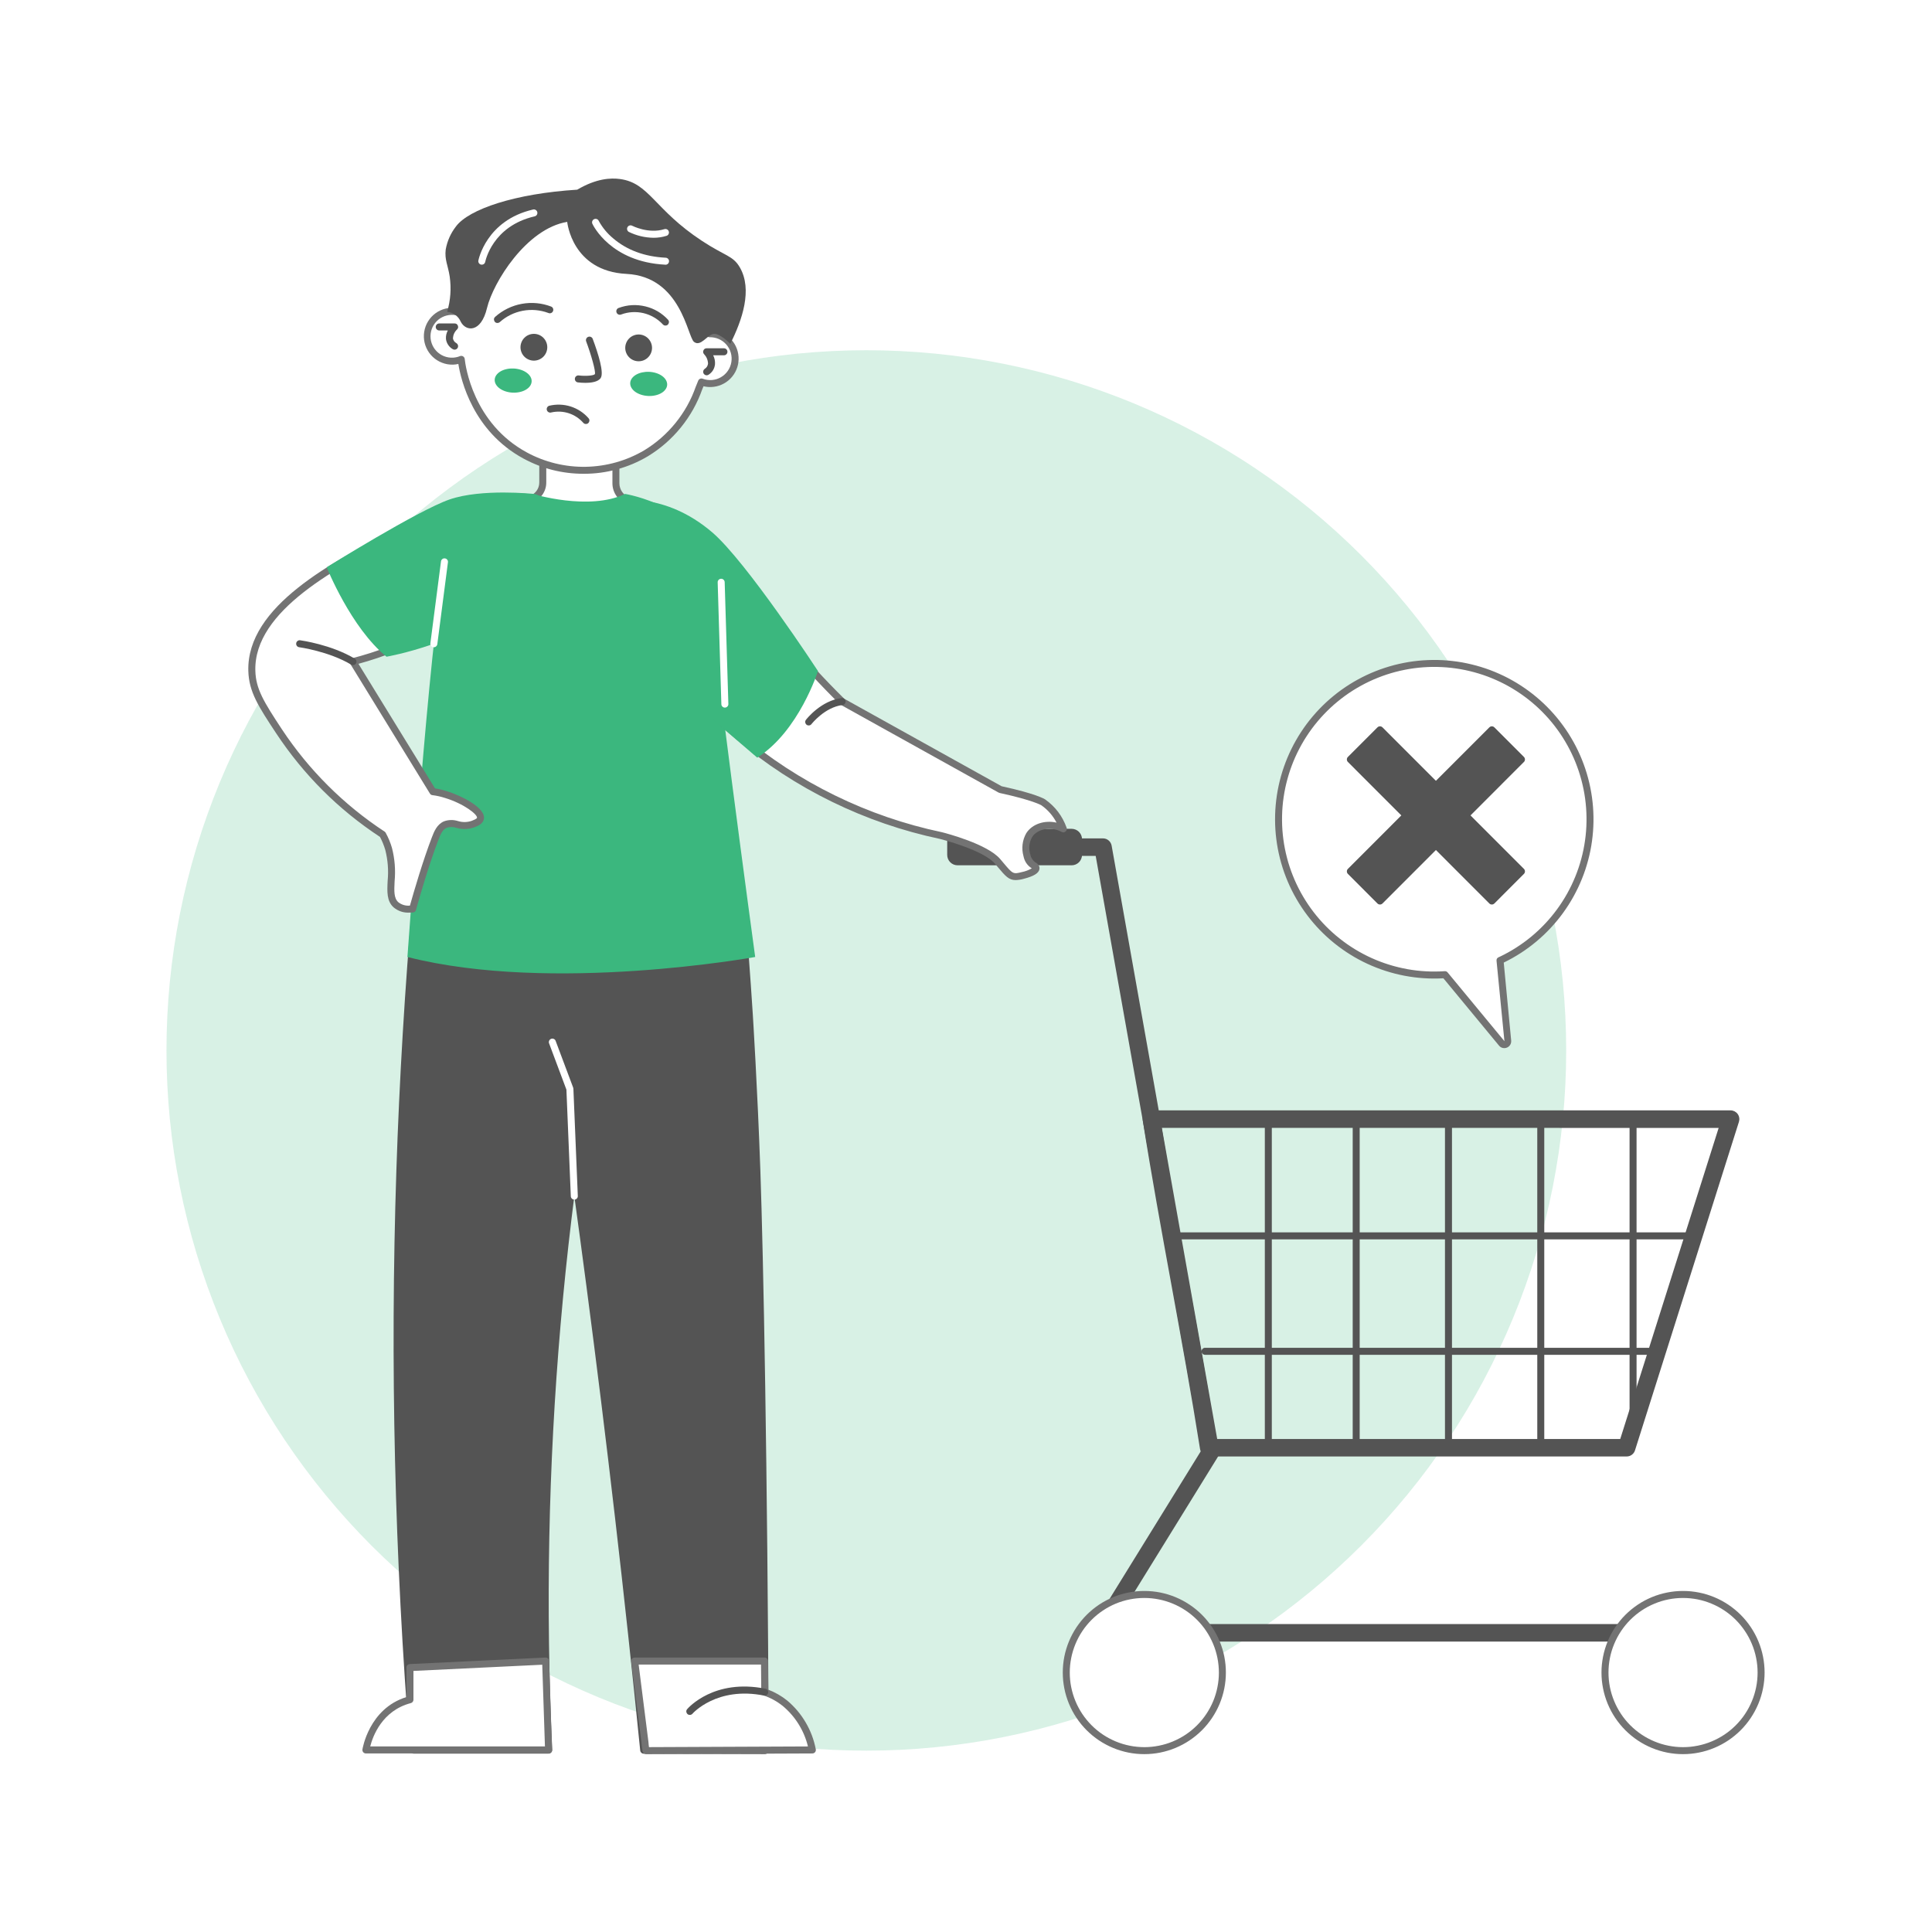 <svg xmlns="http://www.w3.org/2000/svg" xmlns:xlink="http://www.w3.org/1999/xlink" width="500" zoomAndPan="magnify" viewBox="0 0 375 375" height="500" preserveAspectRatio="xMidYMid meet" version="1.0"><defs><filter x="0%" y="0%" width="100%" height="100%" id="f9465927bd"><feColorMatrix values="0 0 0 0 1 0 0 0 0 1 0 0 0 0 1 0 0 0 1 0" color-interpolation-filters="sRGB"/></filter><clipPath id="3b40848a66"><path d="M 32.195 67 L 305 67 L 305 340.523 L 32.195 340.523 Z M 32.195 67 " clip-rule="nonzero"/></clipPath><mask id="bf9ec84204"><g filter="url(#f9465927bd)"><rect x="-37.5" width="450" fill="#000000" y="-37.5" height="450" fill-opacity="0.2"/></g></mask><clipPath id="2353f6a8eb"><path d="M 0.195 0.922 L 272 0.922 L 272 273 L 0.195 273 Z M 0.195 0.922 " clip-rule="nonzero"/></clipPath><clipPath id="0698e37a8f"><rect x="0" width="273" y="0" height="274"/></clipPath><clipPath id="a21b2b98ca"><path d="M 206 308 L 238 308 L 238 340.523 L 206 340.523 Z M 206 308 " clip-rule="nonzero"/></clipPath><clipPath id="d18d04961f"><path d="M 310 308 L 342.695 308 L 342.695 340.523 L 310 340.523 Z M 310 308 " clip-rule="nonzero"/></clipPath><clipPath id="2dc412a469"><path d="M 76 173 L 122 173 L 122 340.523 L 76 340.523 Z M 76 173 " clip-rule="nonzero"/></clipPath><clipPath id="f7b8c1c54c"><path d="M 103 173 L 150 173 L 150 340.523 L 103 340.523 Z M 103 173 " clip-rule="nonzero"/></clipPath><clipPath id="ff8d1a803f"><path d="M 70 321 L 108 321 L 108 340.523 L 70 340.523 Z M 70 321 " clip-rule="nonzero"/></clipPath><clipPath id="6184e3f5a7"><path d="M 122 321 L 159 321 L 159 340.523 L 122 340.523 Z M 122 321 " clip-rule="nonzero"/></clipPath><clipPath id="efe3f9da16"><path d="M 86 34.523 L 145 34.523 L 145 67 L 86 67 Z M 86 34.523 " clip-rule="nonzero"/></clipPath></defs><rect x="-37.5" width="450" fill="#ffffff" y="-37.5" height="450" fill-opacity="1"/><rect x="-37.5" width="450" fill="#ffffff" y="-37.5" height="450" fill-opacity="1"/><rect x="-37.5" width="450" fill="#ffffff" y="-37.5" height="450" fill-opacity="1"/><g clip-path="url(#3b40848a66)"><g mask="url(#bf9ec84204)"><g transform="matrix(1, 0, 0, 1, 32, 67)"><g clip-path="url(#0698e37a8f)"><g clip-path="url(#2353f6a8eb)"><path fill="#3bb77e" d="M 136.156 0.98 C 138.379 0.98 140.602 1.035 142.82 1.145 C 145.039 1.254 147.258 1.418 149.469 1.633 C 151.684 1.852 153.887 2.125 156.086 2.449 C 158.285 2.777 160.477 3.156 162.656 3.59 C 164.836 4.027 167.004 4.512 169.16 5.055 C 171.316 5.594 173.461 6.188 175.586 6.832 C 177.715 7.477 179.824 8.176 181.918 8.926 C 184.012 9.676 186.086 10.473 188.141 11.324 C 190.191 12.176 192.227 13.078 194.234 14.027 C 196.246 14.98 198.23 15.98 200.191 17.027 C 202.152 18.078 204.086 19.172 205.992 20.316 C 207.898 21.461 209.777 22.648 211.625 23.887 C 213.473 25.121 215.289 26.402 217.074 27.727 C 218.863 29.051 220.613 30.418 222.332 31.828 C 224.051 33.242 225.734 34.695 227.379 36.188 C 229.027 37.68 230.637 39.215 232.211 40.785 C 233.781 42.359 235.312 43.969 236.809 45.617 C 238.301 47.266 239.75 48.949 241.164 50.668 C 242.574 52.391 243.941 54.141 245.266 55.93 C 246.59 57.715 247.867 59.531 249.102 61.383 C 250.34 63.23 251.527 65.109 252.672 67.02 C 253.812 68.926 254.91 70.859 255.957 72.82 C 257.004 74.785 258.004 76.77 258.953 78.781 C 259.906 80.793 260.805 82.824 261.656 84.879 C 262.508 86.934 263.309 89.008 264.055 91.102 C 264.805 93.195 265.504 95.309 266.148 97.438 C 266.793 99.566 267.387 101.707 267.926 103.867 C 268.465 106.023 268.953 108.191 269.387 110.375 C 269.82 112.555 270.199 114.746 270.527 116.949 C 270.852 119.148 271.125 121.355 271.344 123.566 C 271.562 125.781 271.723 128 271.832 130.219 C 271.941 132.441 271.996 134.664 271.996 136.891 C 271.996 139.113 271.941 141.336 271.832 143.559 C 271.723 145.781 271.562 147.996 271.344 150.211 C 271.125 152.426 270.852 154.633 270.527 156.832 C 270.199 159.031 269.82 161.223 269.387 163.402 C 268.953 165.586 268.465 167.754 267.926 169.914 C 267.387 172.07 266.793 174.215 266.148 176.344 C 265.504 178.469 264.805 180.582 264.055 182.676 C 263.309 184.77 262.508 186.844 261.656 188.898 C 260.805 190.953 259.906 192.988 258.953 195 C 258.004 197.008 257.004 198.996 255.957 200.957 C 254.91 202.918 253.812 204.852 252.672 206.762 C 251.527 208.668 250.34 210.547 249.102 212.398 C 247.867 214.246 246.59 216.062 245.266 217.852 C 243.941 219.637 242.574 221.391 241.164 223.109 C 239.75 224.828 238.301 226.512 236.809 228.16 C 235.312 229.809 233.781 231.418 232.211 232.992 C 230.637 234.566 229.027 236.098 227.379 237.59 C 225.734 239.086 224.051 240.539 222.332 241.949 C 220.613 243.359 218.863 244.727 217.074 246.055 C 215.289 247.379 213.473 248.656 211.625 249.895 C 209.777 251.129 207.898 252.32 205.992 253.461 C 204.086 254.605 202.152 255.703 200.191 256.75 C 198.23 257.801 196.246 258.801 194.234 259.75 C 192.227 260.699 190.191 261.602 188.141 262.453 C 186.086 263.305 184.012 264.105 181.918 264.855 C 179.824 265.602 177.715 266.301 175.586 266.945 C 173.461 267.594 171.316 268.184 169.16 268.727 C 167.004 269.266 164.836 269.754 162.656 270.188 C 160.477 270.621 158.285 271 156.086 271.328 C 153.887 271.652 151.684 271.926 149.469 272.145 C 147.258 272.363 145.039 272.527 142.82 272.637 C 140.602 272.746 138.379 272.797 136.156 272.797 C 133.93 272.797 131.711 272.746 129.488 272.637 C 127.27 272.527 125.051 272.363 122.84 272.145 C 120.629 271.926 118.422 271.652 116.223 271.328 C 114.023 271 111.832 270.621 109.652 270.188 C 107.473 269.754 105.305 269.266 103.148 268.727 C 100.992 268.184 98.848 267.594 96.723 266.945 C 94.594 266.301 92.484 265.602 90.391 264.855 C 88.297 264.105 86.223 263.305 84.172 262.453 C 82.117 261.602 80.086 260.699 78.074 259.75 C 76.066 258.801 74.078 257.801 72.117 256.75 C 70.16 255.703 68.223 254.605 66.316 253.461 C 64.41 252.32 62.531 251.129 60.684 249.895 C 58.836 248.656 57.02 247.379 55.234 246.055 C 53.449 244.727 51.695 243.359 49.977 241.949 C 48.258 240.539 46.574 239.086 44.93 237.59 C 43.281 236.098 41.672 234.566 40.098 232.992 C 38.527 231.418 36.996 229.809 35.504 228.16 C 34.008 226.512 32.559 224.828 31.148 223.109 C 29.738 221.391 28.371 219.637 27.047 217.852 C 25.719 216.062 24.441 214.246 23.207 212.398 C 21.969 210.547 20.781 208.668 19.641 206.762 C 18.496 204.852 17.398 202.918 16.352 200.957 C 15.305 198.996 14.305 197.008 13.355 195 C 12.402 192.988 11.504 190.953 10.652 188.898 C 9.801 186.844 9.004 184.77 8.254 182.676 C 7.504 180.582 6.809 178.469 6.16 176.344 C 5.516 174.215 4.922 172.07 4.383 169.914 C 3.844 167.754 3.355 165.586 2.922 163.402 C 2.488 161.223 2.109 159.031 1.781 156.832 C 1.457 154.633 1.184 152.426 0.965 150.211 C 0.75 147.996 0.586 145.781 0.477 143.559 C 0.367 141.336 0.312 139.113 0.312 136.891 C 0.312 134.664 0.367 132.441 0.477 130.219 C 0.586 128 0.75 125.781 0.965 123.566 C 1.184 121.355 1.457 119.148 1.781 116.949 C 2.109 114.746 2.488 112.555 2.922 110.375 C 3.355 108.191 3.844 106.023 4.383 103.867 C 4.922 101.707 5.516 99.566 6.16 97.438 C 6.809 95.309 7.504 93.195 8.254 91.102 C 9.004 89.008 9.801 86.934 10.652 84.879 C 11.504 82.824 12.402 80.793 13.355 78.781 C 14.305 76.77 15.305 74.785 16.352 72.82 C 17.398 70.859 18.496 68.926 19.641 67.02 C 20.781 65.109 21.969 63.23 23.207 61.383 C 24.441 59.531 25.719 57.715 27.047 55.93 C 28.371 54.141 29.738 52.391 31.148 50.668 C 32.559 48.949 34.008 47.266 35.504 45.617 C 36.996 43.969 38.527 42.359 40.098 40.785 C 41.672 39.215 43.281 37.68 44.93 36.188 C 46.574 34.695 48.258 33.242 49.977 31.828 C 51.695 30.418 53.449 29.051 55.234 27.727 C 57.02 26.402 58.836 25.121 60.684 23.887 C 62.531 22.648 64.41 21.461 66.316 20.316 C 68.223 19.172 70.16 18.078 72.117 17.027 C 74.078 15.98 76.066 14.98 78.074 14.027 C 80.086 13.078 82.117 12.176 84.172 11.324 C 86.223 10.473 88.297 9.676 90.391 8.926 C 92.484 8.176 94.594 7.477 96.723 6.832 C 98.848 6.188 100.992 5.594 103.148 5.055 C 105.305 4.512 107.473 4.027 109.652 3.59 C 111.832 3.156 114.023 2.777 116.223 2.449 C 118.422 2.125 120.629 1.852 122.84 1.633 C 125.051 1.418 127.27 1.254 129.488 1.145 C 131.711 1.035 133.93 0.98 136.156 0.98 Z M 136.156 0.98 " fill-opacity="1" fill-rule="nonzero"/></g></g></g></g></g><path fill="#545454" d="M 335.52 318.629 L 213.293 318.629 C 212.984 318.629 212.699 318.551 212.434 318.395 C 212.168 318.238 211.961 318.027 211.809 317.758 C 211.66 317.488 211.586 317.199 211.594 316.891 C 211.602 316.582 211.688 316.297 211.848 316.035 L 233.199 281.48 L 212.672 166.129 L 185.785 166.113 C 185.562 166.113 185.344 166.07 185.137 165.984 C 184.93 165.895 184.746 165.773 184.586 165.613 C 184.426 165.457 184.305 165.27 184.219 165.062 C 184.133 164.855 184.09 164.637 184.09 164.414 C 184.09 164.188 184.133 163.973 184.219 163.762 C 184.305 163.555 184.426 163.371 184.586 163.211 C 184.746 163.051 184.93 162.93 185.137 162.844 C 185.344 162.758 185.562 162.715 185.785 162.715 L 214.094 162.73 C 214.293 162.73 214.488 162.766 214.676 162.832 C 214.863 162.902 215.031 163 215.184 163.129 C 215.336 163.258 215.465 163.406 215.562 163.578 C 215.664 163.75 215.73 163.938 215.766 164.133 L 236.652 281.523 C 236.73 281.949 236.652 282.344 236.426 282.715 L 216.34 315.23 L 335.52 315.23 C 335.746 315.23 335.961 315.273 336.168 315.359 C 336.379 315.445 336.562 315.57 336.719 315.727 C 336.879 315.887 337 316.07 337.09 316.277 C 337.176 316.488 337.219 316.703 337.219 316.93 C 337.219 317.156 337.176 317.371 337.09 317.578 C 337 317.789 336.879 317.973 336.719 318.129 C 336.562 318.289 336.379 318.414 336.168 318.5 C 335.961 318.586 335.746 318.629 335.52 318.629 Z M 335.52 318.629 " fill-opacity="1" fill-rule="nonzero"/><path fill="#545454" d="M 234.605 282.703 C 234.406 282.703 234.207 282.668 234.02 282.598 C 233.828 282.527 233.656 282.426 233.504 282.293 C 233.352 282.164 233.223 282.008 233.125 281.832 C 233.027 281.656 232.961 281.469 232.93 281.27 C 231.254 270.656 229.281 259.855 227.375 249.41 C 225.465 238.949 223.492 228.137 221.812 217.488 C 221.773 217.242 221.785 217 221.855 216.762 C 221.922 216.523 222.035 216.309 222.199 216.121 C 222.359 215.93 222.551 215.785 222.777 215.68 C 223.004 215.578 223.242 215.523 223.488 215.523 L 335.906 215.523 C 336.039 215.523 336.172 215.539 336.301 215.57 C 336.43 215.602 336.555 215.648 336.676 215.707 C 336.793 215.77 336.902 215.844 337.008 215.93 C 337.109 216.016 337.199 216.113 337.277 216.219 C 337.355 216.328 337.422 216.445 337.473 216.566 C 337.523 216.691 337.562 216.816 337.582 216.949 C 337.605 217.082 337.609 217.215 337.602 217.348 C 337.59 217.48 337.566 217.609 337.527 217.738 L 317.352 281.512 C 317.242 281.863 317.035 282.152 316.738 282.371 C 316.438 282.59 316.105 282.699 315.734 282.699 Z M 225.48 218.922 C 227.082 228.895 228.93 239.004 230.719 248.797 C 232.543 258.793 234.426 269.117 236.055 279.305 L 314.488 279.305 L 333.59 218.926 Z M 225.48 218.922 " fill-opacity="1" fill-rule="nonzero"/><path fill="#ffffff" d="M 237.27 324.641 C 237.27 325.637 237.172 326.621 236.977 327.598 C 236.781 328.574 236.496 329.523 236.113 330.441 C 235.734 331.359 235.266 332.234 234.715 333.062 C 234.16 333.891 233.535 334.656 232.832 335.359 C 232.125 336.062 231.363 336.691 230.535 337.246 C 229.707 337.797 228.836 338.266 227.914 338.645 C 226.996 339.027 226.047 339.312 225.074 339.508 C 224.098 339.703 223.113 339.797 222.117 339.797 C 221.121 339.797 220.137 339.703 219.16 339.508 C 218.188 339.312 217.238 339.027 216.32 338.645 C 215.402 338.266 214.527 337.797 213.699 337.246 C 212.871 336.691 212.109 336.062 211.406 335.359 C 210.699 334.656 210.074 333.891 209.52 333.062 C 208.969 332.234 208.5 331.359 208.121 330.441 C 207.738 329.523 207.453 328.574 207.258 327.598 C 207.062 326.621 206.969 325.637 206.969 324.641 C 206.969 323.645 207.062 322.66 207.258 321.684 C 207.453 320.707 207.738 319.758 208.121 318.84 C 208.5 317.922 208.969 317.047 209.52 316.219 C 210.074 315.391 210.699 314.625 211.406 313.922 C 212.109 313.219 212.871 312.59 213.699 312.039 C 214.527 311.484 215.402 311.016 216.32 310.637 C 217.238 310.254 218.188 309.969 219.16 309.773 C 220.137 309.578 221.121 309.484 222.117 309.484 C 223.113 309.484 224.098 309.578 225.074 309.773 C 226.047 309.969 226.996 310.254 227.914 310.637 C 228.836 311.016 229.707 311.484 230.535 312.039 C 231.363 312.59 232.125 313.219 232.832 313.922 C 233.535 314.625 234.16 315.391 234.715 316.219 C 235.266 317.047 235.734 317.922 236.113 318.84 C 236.496 319.758 236.781 320.707 236.977 321.684 C 237.172 322.66 237.27 323.645 237.27 324.641 Z M 237.27 324.641 " fill-opacity="1" fill-rule="nonzero"/><g clip-path="url(#a21b2b98ca)"><path fill="#737373" d="M 222.117 340.477 C 221.598 340.477 221.082 340.453 220.566 340.402 C 220.051 340.352 219.539 340.277 219.027 340.176 C 218.52 340.074 218.02 339.949 217.523 339.797 C 217.027 339.648 216.539 339.473 216.059 339.273 C 215.578 339.074 215.113 338.855 214.656 338.609 C 214.195 338.367 213.754 338.098 213.32 337.812 C 212.891 337.523 212.473 337.215 212.074 336.887 C 211.672 336.555 211.289 336.207 210.922 335.844 C 210.555 335.477 210.207 335.09 209.879 334.691 C 209.551 334.289 209.242 333.875 208.953 333.441 C 208.664 333.012 208.398 332.566 208.152 332.109 C 207.91 331.652 207.688 331.184 207.488 330.703 C 207.293 330.227 207.117 329.738 206.965 329.242 C 206.816 328.746 206.691 328.242 206.59 327.734 C 206.488 327.227 206.41 326.711 206.359 326.195 C 206.309 325.68 206.285 325.164 206.285 324.645 C 206.285 324.125 206.309 323.605 206.359 323.09 C 206.41 322.574 206.484 322.062 206.586 321.555 C 206.688 321.043 206.812 320.543 206.965 320.047 C 207.113 319.551 207.289 319.062 207.488 318.582 C 207.688 318.102 207.906 317.633 208.152 317.176 C 208.395 316.719 208.664 316.273 208.949 315.844 C 209.238 315.414 209.547 314.996 209.875 314.594 C 210.203 314.195 210.551 313.809 210.918 313.445 C 211.285 313.078 211.668 312.73 212.07 312.398 C 212.469 312.07 212.887 311.762 213.316 311.473 C 213.75 311.184 214.191 310.918 214.648 310.676 C 215.105 310.43 215.574 310.207 216.055 310.008 C 216.531 309.812 217.02 309.637 217.516 309.484 C 218.012 309.336 218.516 309.211 219.023 309.109 C 219.531 309.008 220.043 308.93 220.559 308.879 C 221.078 308.828 221.594 308.805 222.113 308.805 C 222.629 308.805 223.148 308.828 223.664 308.879 C 224.18 308.93 224.691 309.008 225.199 309.105 C 225.707 309.207 226.211 309.336 226.707 309.484 C 227.203 309.637 227.691 309.809 228.172 310.008 C 228.648 310.207 229.117 310.43 229.574 310.672 C 230.031 310.918 230.477 311.184 230.906 311.473 C 231.34 311.762 231.754 312.07 232.156 312.398 C 232.555 312.727 232.941 313.074 233.305 313.441 C 233.672 313.809 234.02 314.191 234.348 314.594 C 234.68 314.992 234.988 315.41 235.273 315.84 C 235.562 316.273 235.828 316.719 236.074 317.176 C 236.316 317.633 236.539 318.102 236.738 318.578 C 236.938 319.059 237.109 319.547 237.262 320.043 C 237.41 320.539 237.539 321.043 237.641 321.551 C 237.738 322.059 237.816 322.57 237.867 323.09 C 237.918 323.605 237.941 324.121 237.941 324.641 C 237.941 325.68 237.84 326.711 237.637 327.73 C 237.434 328.75 237.133 329.738 236.734 330.699 C 236.336 331.656 235.848 332.57 235.27 333.434 C 234.691 334.297 234.039 335.098 233.305 335.832 C 232.566 336.566 231.77 337.223 230.906 337.801 C 230.043 338.379 229.129 338.867 228.172 339.266 C 227.211 339.664 226.223 339.965 225.203 340.172 C 224.184 340.375 223.156 340.477 222.117 340.477 Z M 222.117 310.164 C 221.168 310.164 220.227 310.254 219.293 310.441 C 218.363 310.625 217.457 310.898 216.578 311.262 C 215.699 311.625 214.867 312.074 214.078 312.602 C 213.285 313.129 212.555 313.73 211.883 314.402 C 211.211 315.074 210.609 315.805 210.082 316.594 C 209.555 317.383 209.109 318.219 208.746 319.098 C 208.383 319.977 208.105 320.883 207.922 321.812 C 207.734 322.746 207.641 323.688 207.641 324.637 C 207.641 325.59 207.734 326.531 207.918 327.465 C 208.105 328.395 208.379 329.301 208.742 330.18 C 209.105 331.059 209.551 331.891 210.078 332.684 C 210.609 333.473 211.207 334.203 211.879 334.879 C 212.551 335.551 213.281 336.148 214.07 336.68 C 214.863 337.207 215.695 337.652 216.574 338.016 C 217.453 338.379 218.355 338.656 219.289 338.84 C 220.219 339.027 221.16 339.117 222.113 339.121 C 223.062 339.121 224.004 339.027 224.934 338.84 C 225.867 338.656 226.773 338.383 227.648 338.016 C 228.527 337.652 229.363 337.207 230.152 336.68 C 230.941 336.152 231.672 335.551 232.344 334.879 C 233.016 334.207 233.617 333.477 234.145 332.684 C 234.672 331.895 235.121 331.059 235.484 330.184 C 235.848 329.305 236.121 328.398 236.305 327.465 C 236.492 326.531 236.586 325.59 236.586 324.641 C 236.582 323.691 236.488 322.75 236.305 321.816 C 236.117 320.887 235.844 319.98 235.48 319.105 C 235.113 318.227 234.668 317.391 234.141 316.602 C 233.613 315.812 233.016 315.082 232.344 314.41 C 231.672 313.738 230.941 313.137 230.152 312.609 C 229.363 312.082 228.527 311.633 227.652 311.27 C 226.773 310.906 225.871 310.629 224.938 310.445 C 224.008 310.258 223.066 310.164 222.117 310.164 Z M 222.117 310.164 " fill-opacity="1" fill-rule="nonzero"/></g><path fill="#ffffff" d="M 341.828 324.641 C 341.828 325.637 341.73 326.621 341.535 327.598 C 341.344 328.574 341.055 329.523 340.676 330.441 C 340.293 331.359 339.828 332.234 339.273 333.062 C 338.723 333.891 338.094 334.656 337.391 335.359 C 336.688 336.062 335.922 336.691 335.094 337.246 C 334.266 337.797 333.395 338.266 332.477 338.645 C 331.555 339.027 330.609 339.312 329.633 339.508 C 328.656 339.703 327.672 339.797 326.676 339.797 C 325.684 339.797 324.699 339.703 323.723 339.508 C 322.746 339.312 321.797 339.027 320.879 338.645 C 319.961 338.266 319.086 337.797 318.262 337.246 C 317.434 336.691 316.668 336.062 315.965 335.359 C 315.262 334.656 314.633 333.891 314.082 333.062 C 313.527 332.234 313.062 331.359 312.68 330.441 C 312.301 329.523 312.012 328.574 311.816 327.598 C 311.625 326.621 311.527 325.637 311.527 324.641 C 311.527 323.645 311.625 322.66 311.816 321.684 C 312.012 320.707 312.301 319.758 312.68 318.84 C 313.062 317.922 313.527 317.047 314.082 316.219 C 314.633 315.391 315.262 314.625 315.965 313.922 C 316.668 313.219 317.434 312.59 318.262 312.039 C 319.086 311.484 319.961 311.016 320.879 310.637 C 321.797 310.254 322.746 309.969 323.723 309.773 C 324.699 309.578 325.684 309.484 326.676 309.484 C 327.672 309.484 328.656 309.578 329.633 309.773 C 330.609 309.969 331.555 310.254 332.477 310.637 C 333.395 311.016 334.266 311.484 335.094 312.039 C 335.922 312.59 336.688 313.219 337.391 313.922 C 338.094 314.625 338.723 315.391 339.273 316.219 C 339.828 317.047 340.293 317.922 340.676 318.84 C 341.055 319.758 341.344 320.707 341.535 321.684 C 341.73 322.66 341.828 323.645 341.828 324.641 Z M 341.828 324.641 " fill-opacity="1" fill-rule="nonzero"/><g clip-path="url(#d18d04961f)"><path fill="#737373" d="M 326.676 340.477 C 326.16 340.477 325.641 340.453 325.125 340.402 C 324.609 340.352 324.098 340.273 323.59 340.176 C 323.082 340.074 322.578 339.945 322.082 339.797 C 321.586 339.645 321.098 339.473 320.621 339.273 C 320.141 339.074 319.672 338.852 319.215 338.609 C 318.758 338.363 318.312 338.098 317.883 337.809 C 317.453 337.52 317.035 337.211 316.637 336.883 C 316.234 336.555 315.852 336.207 315.484 335.84 C 315.117 335.473 314.77 335.09 314.441 334.688 C 314.113 334.285 313.805 333.871 313.516 333.441 C 313.227 333.008 312.961 332.562 312.715 332.105 C 312.473 331.648 312.25 331.18 312.051 330.703 C 311.855 330.223 311.68 329.734 311.527 329.238 C 311.379 328.742 311.254 328.238 311.152 327.73 C 311.051 327.223 310.977 326.711 310.922 326.191 C 310.871 325.676 310.848 325.16 310.848 324.641 C 310.848 324.121 310.871 323.605 310.922 323.09 C 310.977 322.574 311.051 322.059 311.152 321.551 C 311.254 321.043 311.379 320.539 311.527 320.043 C 311.68 319.547 311.855 319.059 312.051 318.578 C 312.25 318.102 312.473 317.633 312.715 317.176 C 312.961 316.719 313.227 316.273 313.516 315.844 C 313.805 315.41 314.113 314.996 314.441 314.594 C 314.77 314.191 315.117 313.809 315.484 313.441 C 315.852 313.074 316.234 312.727 316.637 312.398 C 317.035 312.07 317.453 311.762 317.883 311.473 C 318.312 311.184 318.758 310.918 319.215 310.672 C 319.672 310.43 320.141 310.207 320.621 310.008 C 321.098 309.809 321.586 309.637 322.082 309.484 C 322.578 309.336 323.082 309.207 323.59 309.109 C 324.098 309.008 324.609 308.93 325.125 308.879 C 325.641 308.828 326.16 308.805 326.676 308.805 C 327.195 308.805 327.715 308.828 328.23 308.879 C 328.746 308.93 329.258 309.008 329.766 309.109 C 330.273 309.207 330.777 309.336 331.273 309.484 C 331.77 309.637 332.258 309.809 332.734 310.008 C 333.215 310.207 333.684 310.43 334.141 310.672 C 334.598 310.918 335.039 311.184 335.473 311.473 C 335.902 311.762 336.32 312.07 336.719 312.398 C 337.121 312.727 337.504 313.074 337.871 313.441 C 338.238 313.809 338.586 314.191 338.914 314.594 C 339.242 314.996 339.551 315.41 339.84 315.844 C 340.129 316.273 340.395 316.719 340.637 317.176 C 340.883 317.633 341.105 318.102 341.301 318.578 C 341.5 319.059 341.676 319.547 341.824 320.043 C 341.977 320.539 342.102 321.043 342.203 321.551 C 342.305 322.059 342.379 322.574 342.43 323.09 C 342.48 323.605 342.508 324.121 342.508 324.641 C 342.508 325.68 342.402 326.711 342.199 327.73 C 341.996 328.75 341.695 329.738 341.297 330.699 C 340.898 331.66 340.41 332.57 339.832 333.434 C 339.258 334.301 338.602 335.098 337.867 335.836 C 337.129 336.57 336.332 337.227 335.469 337.805 C 334.605 338.383 333.691 338.871 332.73 339.27 C 331.773 339.668 330.785 339.969 329.766 340.172 C 328.746 340.375 327.715 340.477 326.676 340.477 Z M 326.676 310.164 C 325.727 310.164 324.785 310.254 323.855 310.441 C 322.922 310.625 322.016 310.902 321.141 311.266 C 320.262 311.629 319.426 312.074 318.637 312.602 C 317.848 313.129 317.117 313.73 316.445 314.402 C 315.773 315.074 315.172 315.805 314.645 316.598 C 314.117 317.387 313.672 318.223 313.309 319.102 C 312.945 319.977 312.668 320.883 312.484 321.816 C 312.297 322.75 312.207 323.691 312.207 324.641 C 312.207 325.59 312.297 326.531 312.484 327.465 C 312.668 328.398 312.945 329.305 313.309 330.18 C 313.672 331.059 314.117 331.895 314.645 332.684 C 315.172 333.477 315.773 334.207 316.445 334.879 C 317.117 335.551 317.848 336.152 318.637 336.68 C 319.426 337.207 320.262 337.652 321.141 338.016 C 322.016 338.383 322.922 338.656 323.855 338.84 C 324.785 339.027 325.727 339.121 326.676 339.121 C 327.629 339.121 328.57 339.027 329.5 338.84 C 330.434 338.656 331.336 338.383 332.215 338.016 C 333.094 337.652 333.926 337.207 334.719 336.68 C 335.508 336.152 336.238 335.551 336.91 334.879 C 337.582 334.207 338.184 333.477 338.711 332.684 C 339.238 331.895 339.684 331.059 340.047 330.18 C 340.41 329.305 340.684 328.398 340.871 327.465 C 341.055 326.531 341.148 325.59 341.148 324.641 C 341.148 323.691 341.055 322.75 340.867 321.816 C 340.684 320.887 340.406 319.98 340.043 319.102 C 339.68 318.227 339.234 317.391 338.703 316.602 C 338.176 315.812 337.578 315.078 336.906 314.406 C 336.234 313.734 335.504 313.137 334.715 312.609 C 333.922 312.078 333.09 311.633 332.211 311.27 C 331.336 310.906 330.43 310.629 329.5 310.441 C 328.566 310.258 327.629 310.164 326.676 310.164 Z M 326.676 310.164 " fill-opacity="1" fill-rule="nonzero"/></g><path fill="#545454" d="M 246.184 281.68 C 245.996 281.68 245.836 281.613 245.703 281.48 C 245.57 281.348 245.504 281.188 245.504 281 L 245.504 217.223 C 245.504 217.035 245.57 216.875 245.703 216.742 C 245.836 216.609 245.996 216.543 246.184 216.543 C 246.371 216.543 246.531 216.609 246.664 216.742 C 246.793 216.875 246.859 217.035 246.859 217.223 L 246.859 281 C 246.859 281.188 246.793 281.348 246.664 281.48 C 246.531 281.613 246.371 281.68 246.184 281.68 Z M 246.184 281.68 " fill-opacity="1" fill-rule="nonzero"/><path fill="#545454" d="M 263.234 281.68 C 263.047 281.68 262.887 281.613 262.758 281.48 C 262.625 281.348 262.559 281.188 262.559 281 L 262.559 217.223 C 262.559 217.035 262.625 216.875 262.758 216.742 C 262.887 216.609 263.047 216.543 263.234 216.543 C 263.422 216.543 263.582 216.609 263.715 216.742 C 263.848 216.875 263.914 217.035 263.914 217.223 L 263.914 281 C 263.914 281.188 263.848 281.348 263.715 281.48 C 263.582 281.613 263.422 281.68 263.234 281.68 Z M 263.234 281.68 " fill-opacity="1" fill-rule="nonzero"/><path fill="#545454" d="M 281.148 281.68 C 280.961 281.68 280.801 281.613 280.668 281.48 C 280.535 281.348 280.469 281.188 280.469 281 L 280.469 217.223 C 280.469 217.035 280.535 216.875 280.668 216.742 C 280.801 216.609 280.961 216.543 281.148 216.543 C 281.336 216.543 281.496 216.609 281.629 216.742 C 281.762 216.875 281.828 217.035 281.828 217.223 L 281.828 281 C 281.828 281.188 281.762 281.348 281.629 281.48 C 281.496 281.613 281.336 281.68 281.148 281.68 Z M 281.148 281.68 " fill-opacity="1" fill-rule="nonzero"/><path fill="#545454" d="M 299.062 281.68 C 298.875 281.68 298.715 281.613 298.582 281.48 C 298.449 281.348 298.383 281.188 298.383 281 L 298.383 217.223 C 298.383 217.035 298.449 216.875 298.582 216.742 C 298.715 216.609 298.875 216.543 299.062 216.543 C 299.25 216.543 299.41 216.609 299.543 216.742 C 299.676 216.875 299.742 217.035 299.742 217.223 L 299.742 281 C 299.742 281.188 299.676 281.348 299.543 281.48 C 299.41 281.613 299.25 281.68 299.062 281.68 Z M 299.062 281.68 " fill-opacity="1" fill-rule="nonzero"/><path fill="#545454" d="M 316.977 280.262 C 316.789 280.262 316.629 280.195 316.496 280.062 C 316.363 279.93 316.297 279.77 316.297 279.582 L 316.297 217.223 C 316.297 217.035 316.363 216.875 316.496 216.742 C 316.629 216.609 316.789 216.543 316.977 216.543 C 317.164 216.543 317.324 216.609 317.457 216.742 C 317.59 216.875 317.656 217.035 317.656 217.223 L 317.656 279.582 C 317.656 279.77 317.59 279.93 317.457 280.062 C 317.324 280.195 317.164 280.262 316.977 280.262 Z M 316.977 280.262 " fill-opacity="1" fill-rule="nonzero"/><path fill="#545454" d="M 328.738 240.559 L 229.047 240.559 C 228.859 240.559 228.699 240.492 228.566 240.359 C 228.434 240.227 228.367 240.066 228.367 239.879 C 228.367 239.691 228.434 239.531 228.566 239.398 C 228.699 239.266 228.859 239.199 229.047 239.199 L 328.738 239.199 C 328.926 239.199 329.086 239.266 329.219 239.398 C 329.352 239.531 329.418 239.691 329.418 239.879 C 329.418 240.066 329.352 240.227 329.219 240.359 C 329.086 240.492 328.926 240.559 328.738 240.559 Z M 328.738 240.559 " fill-opacity="1" fill-rule="nonzero"/><path fill="#545454" d="M 321.652 262.965 L 233.902 262.965 C 233.715 262.965 233.555 262.898 233.422 262.766 C 233.289 262.633 233.223 262.473 233.223 262.285 C 233.223 262.098 233.289 261.938 233.422 261.805 C 233.555 261.672 233.715 261.605 233.902 261.605 L 321.656 261.605 C 321.844 261.605 322.004 261.672 322.137 261.805 C 322.27 261.938 322.336 262.098 322.336 262.285 C 322.336 262.473 322.27 262.633 322.137 262.766 C 322.004 262.898 321.844 262.965 321.656 262.965 Z M 321.652 262.965 " fill-opacity="1" fill-rule="nonzero"/><path fill="#ffffff" d="M 137.688 120.508 C 137.359 115.914 136.93 109.223 132.367 103.871 C 130.977 102.316 129.406 100.973 127.652 99.848 C 125.895 98.719 124.023 97.848 122.031 97.234 C 121.668 97.113 121.332 96.941 121.027 96.715 C 120.719 96.488 120.453 96.219 120.23 95.91 C 120.008 95.598 119.84 95.262 119.723 94.898 C 119.605 94.535 119.547 94.16 119.551 93.781 L 119.551 82.832 L 105.352 82.832 L 105.352 93.66 C 105.355 94.027 105.297 94.387 105.184 94.734 C 105.066 95.082 104.902 95.402 104.684 95.695 C 104.465 95.992 104.203 96.242 103.902 96.453 C 103.602 96.66 103.277 96.82 102.926 96.922 C 100.828 97.488 98.84 98.32 96.965 99.414 C 95.086 100.508 93.383 101.828 91.855 103.371 C 86.82 108.664 86.062 115.215 84.93 126.809 C 83.371 142.875 81.715 162.164 80.312 184.16 L 144.598 184.16 C 140.68 155.957 138.742 135.41 137.688 120.508 Z M 137.688 120.508 " fill-opacity="1" fill-rule="nonzero"/><path fill="#737373" d="M 144.594 184.844 L 80.305 184.844 C 80.109 184.844 79.945 184.773 79.809 184.629 C 79.676 184.488 79.613 184.316 79.625 184.121 C 80.852 164.949 82.41 145.645 84.25 126.742 C 85.418 114.762 86.266 108.262 91.359 102.906 C 92.93 101.316 94.68 99.961 96.605 98.836 C 98.535 97.711 100.578 96.855 102.73 96.273 C 103.012 96.188 103.273 96.062 103.512 95.895 C 103.754 95.727 103.961 95.523 104.133 95.289 C 104.309 95.055 104.441 94.797 104.535 94.52 C 104.625 94.238 104.672 93.953 104.672 93.66 L 104.672 82.832 C 104.672 82.645 104.738 82.484 104.867 82.352 C 105 82.219 105.16 82.152 105.348 82.152 L 119.543 82.152 C 119.73 82.152 119.891 82.219 120.023 82.352 C 120.156 82.484 120.223 82.645 120.223 82.832 L 120.223 93.781 C 120.223 94.09 120.27 94.395 120.363 94.688 C 120.457 94.984 120.594 95.258 120.777 95.512 C 120.957 95.762 121.172 95.98 121.422 96.164 C 121.672 96.348 121.945 96.488 122.238 96.586 C 124.289 97.223 126.219 98.121 128.027 99.281 C 129.836 100.441 131.453 101.824 132.883 103.43 C 137.547 108.895 138.031 115.766 138.355 120.316 L 138.363 120.461 C 139.715 139.539 141.973 160.344 145.266 184.07 C 145.277 184.168 145.27 184.266 145.242 184.359 C 145.215 184.453 145.168 184.535 145.105 184.609 C 145.039 184.684 144.965 184.742 144.875 184.781 C 144.785 184.824 144.691 184.844 144.594 184.844 Z M 81.031 183.484 L 143.812 183.484 C 140.574 160.051 138.348 139.457 137.008 120.559 L 137 120.414 C 136.672 115.781 136.223 109.438 131.848 104.312 C 130.5 102.805 128.977 101.504 127.273 100.414 C 125.57 99.32 123.75 98.477 121.816 97.883 C 121.387 97.738 120.988 97.531 120.625 97.266 C 120.258 96.996 119.941 96.676 119.68 96.309 C 119.414 95.941 119.211 95.539 119.074 95.109 C 118.938 94.676 118.867 94.234 118.871 93.781 L 118.871 83.512 L 106.031 83.512 L 106.031 93.66 C 106.031 94.102 105.965 94.531 105.824 94.949 C 105.688 95.367 105.484 95.75 105.223 96.105 C 104.961 96.457 104.648 96.758 104.285 97.012 C 103.926 97.262 103.535 97.453 103.113 97.578 C 98.961 98.699 95.371 100.789 92.344 103.844 C 87.551 108.883 86.773 114.875 85.605 126.875 C 83.785 145.523 82.25 164.566 81.031 183.484 Z M 81.031 183.484 " fill-opacity="1" fill-rule="nonzero"/><g clip-path="url(#2dc412a469)"><path fill="#545454" d="M 80.305 340.379 C 80.121 340.379 79.957 340.316 79.82 340.188 C 79.684 340.062 79.605 339.906 79.594 339.719 C 76.59 302.266 75.703 264.762 76.934 227.207 C 77.516 209.605 78.582 191.797 80.102 174.27 C 80.117 174.086 80.191 173.93 80.332 173.805 C 80.469 173.68 80.629 173.617 80.812 173.617 L 120.691 174.668 C 120.797 174.672 120.898 174.695 120.996 174.746 C 121.09 174.793 121.172 174.859 121.238 174.945 C 121.301 175.027 121.348 175.121 121.371 175.227 C 121.395 175.332 121.395 175.438 121.371 175.539 C 115.371 202.453 111.184 229.641 108.809 257.109 C 106.434 284.582 105.895 312.086 107.188 339.629 C 107.199 339.832 107.133 340.008 106.992 340.156 C 106.852 340.301 106.676 340.375 106.473 340.375 Z M 80.305 340.379 " fill-opacity="1" fill-rule="nonzero"/></g><g clip-path="url(#f7b8c1c54c)"><path fill="#545454" d="M 124.973 340.395 C 124.789 340.395 124.629 340.332 124.492 340.211 C 124.355 340.086 124.281 339.934 124.262 339.75 C 121.25 309.773 117.742 279.445 113.82 249.609 C 110.586 224.988 106.992 200.051 103.137 175.496 C 103.121 175.395 103.125 175.293 103.152 175.195 C 103.18 175.094 103.227 175.004 103.293 174.926 C 103.359 174.848 103.438 174.785 103.531 174.738 C 103.625 174.695 103.723 174.672 103.824 174.668 L 143.703 173.617 C 143.887 173.617 144.051 173.68 144.188 173.805 C 144.324 173.93 144.398 174.086 144.414 174.27 C 145.066 181.781 145.637 189.387 146.117 196.879 C 146.125 197.02 147.027 211.23 147.586 227.207 C 148.18 244.254 148.961 283.953 149.207 339.738 C 149.207 339.938 149.137 340.105 148.996 340.246 C 148.855 340.387 148.688 340.453 148.492 340.457 Z M 124.973 340.395 " fill-opacity="1" fill-rule="nonzero"/></g><path fill="#ffffff" d="M 71.023 339.664 C 71.023 339.664 72.184 331.848 79.57 329.91 L 79.57 323.676 L 105.906 322.41 L 106.477 339.664 Z M 71.023 339.664 " fill-opacity="1" fill-rule="nonzero"/><g clip-path="url(#ff8d1a803f)"><path fill="#737373" d="M 106.477 340.34 L 71.02 340.34 C 70.922 340.344 70.828 340.32 70.738 340.281 C 70.648 340.238 70.57 340.18 70.504 340.105 C 70.441 340.031 70.395 339.945 70.367 339.852 C 70.34 339.758 70.332 339.66 70.348 339.562 C 70.359 339.48 71.605 331.641 78.887 329.398 L 78.887 323.676 C 78.887 323.496 78.949 323.34 79.074 323.207 C 79.203 323.078 79.355 323.008 79.535 322.996 L 105.871 321.73 C 106.059 321.723 106.227 321.781 106.363 321.91 C 106.504 322.039 106.574 322.199 106.582 322.387 L 107.148 339.641 C 107.156 339.832 107.094 339.996 106.961 340.133 C 106.824 340.273 106.664 340.34 106.469 340.34 Z M 71.859 338.984 L 105.773 338.984 L 105.25 323.121 L 80.25 324.324 L 80.25 329.91 C 80.25 330.066 80.203 330.203 80.109 330.328 C 80.016 330.449 79.891 330.531 79.742 330.57 C 74.152 332.035 72.355 337.031 71.859 338.984 Z M 71.859 338.984 " fill-opacity="1" fill-rule="nonzero"/></g><path fill="#ffffff" d="M 157.68 339.664 C 157.34 337.891 156.719 336.23 155.805 334.672 C 154.895 333.117 153.746 331.762 152.367 330.602 C 151.184 329.656 149.879 328.938 148.445 328.445 L 148.395 322.41 L 123.191 322.41 L 125.195 338.207 C 125.23 338.742 125.297 339.273 125.398 339.797 Z M 157.68 339.664 " fill-opacity="1" fill-rule="nonzero"/><g clip-path="url(#6184e3f5a7)"><path fill="#737373" d="M 125.391 340.477 C 125.23 340.477 125.086 340.426 124.961 340.324 C 124.836 340.219 124.758 340.086 124.727 339.926 C 124.621 339.371 124.551 338.812 124.512 338.25 L 122.516 322.496 C 122.488 322.293 122.543 322.113 122.68 321.961 C 122.816 321.809 122.984 321.73 123.191 321.73 L 148.395 321.73 C 148.578 321.73 148.738 321.797 148.871 321.926 C 149.004 322.059 149.07 322.219 149.07 322.406 L 149.121 327.969 C 150.453 328.477 151.68 329.18 152.793 330.074 C 154.234 331.285 155.43 332.699 156.383 334.324 C 157.336 335.945 157.988 337.68 158.344 339.527 C 158.363 339.629 158.363 339.727 158.34 339.828 C 158.316 339.926 158.27 340.016 158.207 340.094 C 158.141 340.172 158.062 340.234 157.973 340.277 C 157.879 340.32 157.785 340.344 157.684 340.344 L 125.395 340.48 Z M 123.961 323.09 L 125.863 338.121 C 125.887 338.504 125.926 338.84 125.965 339.117 L 156.824 338.984 C 156.449 337.449 155.848 336.012 155.012 334.668 C 154.18 333.324 153.152 332.148 151.941 331.133 C 150.82 330.234 149.578 329.551 148.219 329.086 C 147.918 328.984 147.766 328.77 147.762 328.453 L 147.715 323.09 Z M 123.961 323.09 " fill-opacity="1" fill-rule="nonzero"/></g><path fill="#3bb77e" d="M 103.387 95.867 C 103.387 95.867 114.352 99.227 121.332 95.867 C 121.332 95.867 136.492 98.363 137.09 109.438 C 137.691 120.508 146.582 185.75 146.582 185.75 C 146.582 185.75 107.191 192.914 79.082 185.75 C 79.082 185.75 83.559 122.16 86.066 111.77 C 88.57 101.379 91.344 97.168 103.387 95.867 Z M 103.387 95.867 " fill-opacity="1" fill-rule="nonzero"/><path fill="#545454" d="M 185.863 160.871 L 208.004 160.871 C 208.27 160.871 208.527 160.926 208.773 161.027 C 209.023 161.129 209.238 161.273 209.43 161.465 C 209.617 161.652 209.762 161.871 209.863 162.117 C 209.969 162.363 210.02 162.621 210.02 162.887 L 210.02 165.938 C 210.02 166.203 209.969 166.461 209.863 166.707 C 209.762 166.957 209.617 167.172 209.43 167.363 C 209.238 167.551 209.023 167.695 208.773 167.801 C 208.527 167.902 208.27 167.953 208.004 167.953 L 185.863 167.953 C 185.598 167.953 185.34 167.902 185.094 167.801 C 184.848 167.695 184.629 167.551 184.441 167.363 C 184.25 167.172 184.105 166.957 184.004 166.707 C 183.902 166.461 183.852 166.203 183.852 165.938 L 183.852 162.887 C 183.852 162.621 183.902 162.363 184.004 162.117 C 184.105 161.871 184.25 161.652 184.441 161.465 C 184.629 161.273 184.848 161.129 185.094 161.027 C 185.34 160.926 185.598 160.871 185.863 160.871 Z M 185.863 160.871 " fill-opacity="1" fill-rule="nonzero"/><path fill="#ffffff" d="M 265.34 131.738 C 264.555 132.113 263.789 132.523 263.039 132.965 C 262.289 133.406 261.559 133.879 260.848 134.387 C 260.141 134.891 259.453 135.426 258.789 135.992 C 258.129 136.555 257.488 137.148 256.879 137.77 C 256.266 138.387 255.684 139.035 255.125 139.703 C 254.57 140.375 254.043 141.066 253.547 141.785 C 253.051 142.5 252.586 143.234 252.156 143.992 C 251.723 144.746 251.324 145.52 250.957 146.312 C 250.59 147.102 250.262 147.906 249.965 148.727 C 249.668 149.547 249.406 150.375 249.184 151.219 C 248.957 152.059 248.77 152.91 248.617 153.77 C 248.469 154.625 248.355 155.488 248.277 156.355 C 248.199 157.223 248.16 158.094 248.16 158.965 C 248.16 159.836 248.195 160.707 248.27 161.574 C 248.344 162.441 248.453 163.305 248.602 164.164 C 248.75 165.023 248.934 165.875 249.156 166.715 C 249.379 167.559 249.637 168.391 249.93 169.211 C 250.223 170.031 250.551 170.836 250.914 171.629 C 251.277 172.418 251.676 173.195 252.105 173.953 C 252.535 174.711 252.996 175.445 253.492 176.164 C 253.984 176.883 254.508 177.578 255.062 178.25 C 255.617 178.922 256.199 179.57 256.809 180.191 C 257.418 180.812 258.055 181.406 258.715 181.973 C 259.375 182.543 260.059 183.078 260.766 183.586 C 261.473 184.094 262.203 184.57 262.953 185.016 C 263.699 185.461 264.465 185.871 265.25 186.25 C 266.035 186.629 266.836 186.973 267.648 187.281 C 268.461 187.594 269.289 187.867 270.125 188.105 C 270.965 188.344 271.809 188.543 272.664 188.707 C 273.52 188.875 274.379 189 275.246 189.094 C 276.113 189.184 276.98 189.234 277.852 189.25 C 278.723 189.266 279.594 189.242 280.461 189.184 L 291.484 202.523 C 291.574 202.633 291.691 202.703 291.828 202.738 C 291.969 202.773 292.105 202.762 292.238 202.707 C 292.367 202.652 292.473 202.562 292.547 202.441 C 292.621 202.316 292.652 202.184 292.637 202.043 L 291.148 186.422 C 291.242 186.375 291.34 186.34 291.43 186.293 C 292.324 185.867 293.195 185.398 294.039 184.883 C 294.887 184.371 295.707 183.816 296.5 183.223 C 297.293 182.629 298.055 182 298.785 181.332 C 299.516 180.664 300.211 179.961 300.871 179.223 C 301.535 178.488 302.156 177.719 302.742 176.922 C 303.328 176.121 303.875 175.297 304.379 174.445 C 304.887 173.594 305.348 172.719 305.766 171.82 C 306.188 170.926 306.559 170.008 306.891 169.074 C 307.219 168.141 307.5 167.195 307.738 166.23 C 307.973 165.27 308.164 164.297 308.305 163.316 C 308.445 162.34 308.535 161.352 308.582 160.363 C 308.625 159.375 308.621 158.387 308.566 157.395 C 308.516 156.406 308.414 155.422 308.266 154.445 C 308.113 153.465 307.918 152.496 307.672 151.535 C 307.426 150.574 307.137 149.629 306.797 148.699 C 306.461 147.77 306.078 146.855 305.652 145.965 C 305.223 145.07 304.754 144.199 304.242 143.352 C 303.727 142.504 303.176 141.684 302.582 140.891 C 301.988 140.098 301.359 139.336 300.691 138.605 C 300.023 137.875 299.32 137.18 298.582 136.516 C 297.848 135.855 297.078 135.23 296.281 134.645 C 295.484 134.059 294.66 133.512 293.809 133.008 C 292.957 132.504 292.082 132.039 291.184 131.621 C 290.289 131.199 289.375 130.828 288.441 130.496 C 287.508 130.168 286.559 129.883 285.598 129.648 C 284.637 129.41 283.664 129.223 282.688 129.082 C 281.707 128.941 280.723 128.848 279.734 128.805 C 278.742 128.762 277.754 128.766 276.766 128.816 C 275.777 128.871 274.793 128.973 273.816 129.121 C 272.836 129.273 271.867 129.469 270.91 129.715 C 269.949 129.961 269.004 130.25 268.074 130.59 C 267.145 130.926 266.23 131.309 265.34 131.738 Z M 265.34 131.738 " fill-opacity="1" fill-rule="nonzero"/><path fill="#737373" d="M 291.984 203.441 C 291.566 203.441 291.227 203.281 290.961 202.957 L 280.16 189.883 C 279.531 189.922 278.898 189.938 278.266 189.934 C 277.633 189.934 277.004 189.91 276.371 189.867 C 275.742 189.828 275.113 189.766 274.484 189.688 C 273.859 189.605 273.234 189.508 272.613 189.391 C 271.992 189.27 271.375 189.133 270.762 188.977 C 270.148 188.82 269.543 188.648 268.941 188.453 C 268.34 188.262 267.742 188.047 267.156 187.816 C 266.566 187.59 265.984 187.34 265.41 187.074 C 264.836 186.809 264.273 186.527 263.715 186.227 C 263.16 185.926 262.613 185.609 262.078 185.273 C 261.539 184.941 261.016 184.59 260.5 184.223 C 259.984 183.859 259.48 183.477 258.988 183.078 C 258.496 182.684 258.016 182.27 257.551 181.844 C 257.082 181.418 256.629 180.977 256.191 180.523 C 255.75 180.066 255.324 179.602 254.914 179.121 C 254.504 178.641 254.105 178.148 253.727 177.641 C 253.344 177.137 252.98 176.621 252.633 176.094 C 252.281 175.566 251.949 175.031 251.633 174.48 C 251.316 173.934 251.016 173.379 250.734 172.812 C 250.453 172.246 250.188 171.672 249.941 171.09 C 249.695 170.508 249.465 169.918 249.254 169.32 C 249.047 168.727 248.852 168.125 248.68 167.516 C 248.504 166.906 248.352 166.293 248.215 165.676 C 248.078 165.059 247.961 164.438 247.863 163.812 C 247.766 163.188 247.688 162.562 247.625 161.934 C 247.566 161.301 247.527 160.672 247.504 160.039 C 247.484 159.406 247.484 158.773 247.5 158.145 C 247.52 157.512 247.555 156.879 247.613 156.25 C 247.668 155.621 247.746 154.992 247.84 154.367 C 247.934 153.742 248.047 153.121 248.18 152.504 C 248.316 151.883 248.465 151.27 248.637 150.66 C 248.809 150.051 248.996 149.449 249.207 148.852 C 249.414 148.254 249.641 147.664 249.883 147.082 C 250.129 146.496 250.387 145.922 250.668 145.355 C 250.945 144.789 251.242 144.23 251.559 143.68 C 251.871 143.133 252.199 142.594 252.547 142.062 C 252.895 141.535 253.258 141.016 253.633 140.508 C 254.012 140.004 254.406 139.508 254.816 139.027 C 255.223 138.543 255.648 138.074 256.086 137.617 C 256.523 137.16 256.973 136.719 257.438 136.289 C 257.902 135.859 258.379 135.445 258.871 135.047 C 259.359 134.648 259.859 134.262 260.375 133.895 C 260.887 133.527 261.414 133.172 261.949 132.836 C 262.484 132.5 263.027 132.18 263.582 131.879 C 264.137 131.574 264.699 131.289 265.273 131.02 C 265.848 130.75 266.426 130.5 267.012 130.27 C 267.602 130.035 268.195 129.82 268.797 129.625 C 269.398 129.43 270.004 129.25 270.617 129.09 C 271.227 128.934 271.844 128.793 272.465 128.672 C 273.082 128.547 273.707 128.445 274.336 128.363 C 274.961 128.281 275.59 128.215 276.219 128.172 C 276.852 128.129 277.48 128.102 278.113 128.098 C 278.746 128.09 279.379 128.105 280.008 128.137 C 280.641 128.172 281.27 128.223 281.898 128.297 C 282.527 128.367 283.152 128.457 283.773 128.566 C 284.395 128.68 285.016 128.809 285.629 128.957 C 286.242 129.105 286.852 129.27 287.457 129.457 C 288.062 129.641 288.66 129.844 289.25 130.066 C 289.844 130.289 290.43 130.531 291.004 130.789 C 291.582 131.047 292.152 131.32 292.711 131.613 C 293.27 131.906 293.82 132.219 294.363 132.543 C 294.902 132.871 295.434 133.215 295.953 133.574 C 296.477 133.934 296.984 134.309 297.48 134.699 C 297.977 135.09 298.461 135.496 298.934 135.914 C 299.406 136.336 299.867 136.77 300.312 137.219 C 300.758 137.668 301.188 138.129 301.605 138.605 C 302.023 139.078 302.426 139.566 302.812 140.066 C 303.199 140.566 303.57 141.078 303.93 141.602 C 304.285 142.121 304.625 142.656 304.945 143.199 C 305.27 143.742 305.578 144.297 305.867 144.855 C 306.156 145.418 306.426 145.988 306.684 146.57 C 306.938 147.148 307.172 147.734 307.391 148.328 C 307.609 148.922 307.809 149.52 307.992 150.125 C 308.172 150.73 308.336 151.344 308.48 151.957 C 308.625 152.574 308.75 153.195 308.855 153.816 C 308.965 154.441 309.051 155.066 309.117 155.695 C 309.188 156.324 309.234 156.953 309.262 157.586 C 309.293 158.219 309.301 158.852 309.293 159.484 C 309.285 160.113 309.254 160.746 309.207 161.375 C 309.156 162.008 309.09 162.637 309.004 163.262 C 308.918 163.891 308.812 164.512 308.688 165.133 C 308.562 165.75 308.418 166.367 308.254 166.977 C 308.09 167.59 307.91 168.195 307.711 168.797 C 307.512 169.395 307.293 169.988 307.055 170.574 C 306.82 171.16 306.566 171.738 306.293 172.312 C 306.02 172.883 305.73 173.445 305.426 173.996 C 305.121 174.551 304.797 175.094 304.457 175.629 C 304.117 176.16 303.762 176.684 303.391 177.195 C 303.02 177.707 302.633 178.207 302.23 178.695 C 301.828 179.184 301.41 179.656 300.98 180.117 C 300.547 180.582 300.102 181.031 299.645 181.465 C 299.184 181.898 298.711 182.32 298.227 182.727 C 297.742 183.133 297.246 183.523 296.738 183.898 C 296.23 184.273 295.707 184.633 295.18 184.977 C 294.648 185.32 294.105 185.645 293.555 185.957 C 293.004 186.266 292.445 186.559 291.875 186.836 L 293.32 201.98 C 293.336 202.164 293.316 202.348 293.258 202.527 C 293.195 202.707 293.105 202.863 292.977 203.004 C 292.852 203.145 292.703 203.25 292.527 203.328 C 292.355 203.402 292.176 203.441 291.988 203.441 Z M 280.461 188.504 C 280.676 188.504 280.848 188.586 280.984 188.75 L 292.008 202.09 L 290.477 186.484 C 290.449 186.168 290.578 185.941 290.867 185.805 L 291.141 185.684 C 291.688 185.422 292.227 185.145 292.758 184.848 C 293.285 184.555 293.809 184.242 294.316 183.914 C 294.828 183.59 295.328 183.246 295.816 182.891 C 296.309 182.531 296.785 182.16 297.254 181.773 C 297.719 181.387 298.172 180.984 298.613 180.57 C 299.059 180.152 299.484 179.727 299.902 179.285 C 300.316 178.844 300.719 178.391 301.105 177.922 C 301.496 177.457 301.867 176.98 302.227 176.488 C 302.586 176 302.926 175.5 303.254 174.992 C 303.582 174.48 303.895 173.961 304.191 173.43 C 304.484 172.902 304.766 172.363 305.027 171.816 C 305.289 171.27 305.535 170.715 305.762 170.156 C 305.992 169.594 306.203 169.023 306.398 168.449 C 306.59 167.875 306.766 167.297 306.922 166.711 C 307.082 166.125 307.223 165.535 307.344 164.941 C 307.465 164.348 307.566 163.75 307.652 163.148 C 307.738 162.547 307.805 161.945 307.852 161.34 C 307.898 160.738 307.93 160.133 307.938 159.523 C 307.949 158.918 307.941 158.312 307.914 157.707 C 307.887 157.102 307.844 156.496 307.777 155.895 C 307.715 155.289 307.633 154.688 307.531 154.09 C 307.43 153.492 307.312 152.898 307.172 152.309 C 307.035 151.719 306.883 151.133 306.707 150.551 C 306.535 149.969 306.344 149.395 306.133 148.824 C 305.926 148.254 305.699 147.691 305.457 147.137 C 305.211 146.582 304.953 146.035 304.676 145.496 C 304.398 144.957 304.105 144.426 303.793 143.906 C 303.484 143.383 303.16 142.871 302.82 142.371 C 302.477 141.871 302.121 141.379 301.75 140.898 C 301.379 140.422 300.992 139.953 300.594 139.496 C 300.191 139.043 299.777 138.598 299.352 138.168 C 298.926 137.738 298.484 137.32 298.031 136.918 C 297.578 136.516 297.113 136.129 296.637 135.754 C 296.16 135.379 295.672 135.02 295.172 134.676 C 294.676 134.332 294.164 134 293.645 133.688 C 293.125 133.375 292.598 133.078 292.062 132.797 C 291.523 132.52 290.977 132.254 290.426 132.008 C 289.871 131.762 289.309 131.531 288.742 131.316 C 288.176 131.105 287.602 130.91 287.02 130.734 C 286.441 130.555 285.855 130.398 285.266 130.258 C 284.676 130.117 284.086 129.992 283.488 129.887 C 282.891 129.785 282.289 129.699 281.688 129.629 C 281.086 129.562 280.48 129.512 279.875 129.484 C 279.27 129.453 278.664 129.441 278.059 129.445 C 277.453 129.453 276.848 129.48 276.242 129.523 C 275.637 129.566 275.035 129.629 274.434 129.711 C 273.836 129.793 273.238 129.891 272.641 130.012 C 272.047 130.129 271.457 130.266 270.871 130.418 C 270.285 130.574 269.703 130.746 269.129 130.934 C 268.555 131.125 267.984 131.332 267.422 131.559 C 266.859 131.785 266.301 132.027 265.754 132.285 C 265.207 132.543 264.668 132.82 264.137 133.113 C 263.605 133.406 263.082 133.715 262.57 134.039 C 262.059 134.363 261.559 134.703 261.066 135.059 C 260.578 135.414 260.098 135.785 259.629 136.172 C 259.16 136.555 258.703 136.953 258.262 137.367 C 257.816 137.781 257.387 138.207 256.969 138.648 C 256.551 139.086 256.148 139.539 255.758 140.004 C 255.367 140.469 254.992 140.941 254.633 141.43 C 254.273 141.918 253.926 142.418 253.598 142.926 C 253.266 143.434 252.953 143.953 252.656 144.48 C 252.359 145.008 252.078 145.547 251.812 146.09 C 251.547 146.637 251.297 147.191 251.066 147.75 C 250.836 148.312 250.625 148.879 250.426 149.453 C 250.23 150.027 250.055 150.605 249.895 151.191 C 249.734 151.777 249.59 152.363 249.465 152.957 C 249.344 153.551 249.238 154.148 249.148 154.75 C 249.062 155.348 248.992 155.953 248.941 156.555 C 248.891 157.16 248.859 157.766 248.848 158.371 C 248.836 158.977 248.84 159.586 248.863 160.191 C 248.887 160.797 248.93 161.402 248.992 162.004 C 249.055 162.609 249.133 163.207 249.23 163.809 C 249.332 164.406 249.445 165 249.582 165.59 C 249.719 166.184 249.871 166.77 250.039 167.352 C 250.211 167.934 250.402 168.508 250.605 169.078 C 250.812 169.648 251.039 170.211 251.277 170.77 C 251.52 171.324 251.777 171.875 252.051 172.414 C 252.328 172.957 252.617 173.488 252.926 174.008 C 253.234 174.531 253.555 175.043 253.895 175.547 C 254.234 176.051 254.59 176.543 254.957 177.023 C 255.328 177.504 255.711 177.973 256.109 178.43 C 256.508 178.887 256.918 179.332 257.344 179.766 C 257.77 180.195 258.207 180.613 258.66 181.02 C 259.109 181.426 259.574 181.816 260.051 182.191 C 260.523 182.566 261.012 182.93 261.508 183.277 C 262.004 183.621 262.512 183.953 263.031 184.27 C 263.551 184.582 264.074 184.883 264.613 185.164 C 265.148 185.449 265.691 185.715 266.246 185.965 C 266.797 186.215 267.359 186.445 267.926 186.66 C 268.492 186.875 269.066 187.07 269.645 187.25 C 270.223 187.43 270.805 187.594 271.395 187.734 C 271.984 187.879 272.578 188.004 273.172 188.113 C 273.77 188.219 274.371 188.309 274.973 188.379 C 275.574 188.449 276.176 188.5 276.781 188.531 C 277.387 188.566 277.992 188.582 278.602 188.574 C 279.207 188.57 279.812 188.547 280.418 188.508 Z M 280.461 188.504 " fill-opacity="1" fill-rule="nonzero"/><path fill="#545454" d="M 267.852 175.566 C 267.66 175.566 267.496 175.496 267.359 175.363 L 261.629 169.625 C 261.492 169.492 261.426 169.328 261.426 169.137 C 261.426 168.945 261.492 168.781 261.629 168.645 L 289.078 141.184 C 289.211 141.047 289.375 140.98 289.566 140.98 C 289.758 140.98 289.922 141.047 290.059 141.184 L 295.789 146.918 C 295.926 147.055 295.992 147.219 295.992 147.41 C 295.992 147.602 295.926 147.766 295.789 147.898 L 268.344 175.363 C 268.207 175.496 268.043 175.566 267.852 175.566 Z M 267.852 175.566 " fill-opacity="1" fill-rule="nonzero"/><path fill="#545454" d="M 289.566 175.566 C 289.375 175.566 289.211 175.496 289.078 175.363 L 261.629 147.898 C 261.492 147.766 261.426 147.602 261.426 147.41 C 261.426 147.219 261.492 147.055 261.629 146.918 L 267.359 141.184 C 267.496 141.047 267.66 140.98 267.852 140.98 C 268.043 140.98 268.207 141.047 268.344 141.184 L 295.789 168.645 C 295.926 168.781 295.992 168.945 295.992 169.137 C 295.992 169.328 295.926 169.492 295.789 169.625 L 290.059 175.363 C 289.922 175.496 289.758 175.566 289.566 175.566 Z M 289.566 175.566 " fill-opacity="1" fill-rule="nonzero"/><path fill="#ffffff" d="M 206.387 160.871 C 205.633 158.754 204.34 157.043 202.508 155.742 C 202.508 155.742 201.02 154.738 194.176 153.25 C 183.934 147.559 173.695 141.863 163.453 136.172 C 155.91 128.746 149.148 120.672 143.16 111.945 C 141.312 109.227 139.281 105.684 135.043 102.734 C 128.664 98.285 123.359 100.59 118.172 100.863 C 119.066 105.484 118.707 109.148 122.129 116.309 C 129.012 130.695 138.676 139.016 143.336 142.977 C 148.984 147.762 155.137 151.781 161.789 155.031 C 168.438 158.281 175.387 160.664 182.633 162.18 C 182.633 162.18 191.172 164.309 193.617 167.176 C 196.066 170.043 196.184 170.52 198.527 169.922 C 200.871 169.324 201.734 168.547 200.602 167.949 C 199.203 167.215 198.562 164.008 199.766 162.098 C 200.914 160.277 203.828 159.523 206.387 160.871 Z M 206.387 160.871 " fill-opacity="1" fill-rule="nonzero"/><path fill="#737373" d="M 197.129 170.824 C 195.809 170.824 195.156 170.055 193.707 168.336 L 193.098 167.617 C 190.816 164.949 182.547 162.863 182.465 162.84 L 182.434 162.832 C 175.145 161.293 168.156 158.883 161.465 155.613 C 154.773 152.34 148.586 148.301 142.895 143.496 C 138.598 139.844 128.543 131.297 121.512 116.602 C 119.602 112.73 118.434 108.648 118.016 104.352 C 117.863 103.219 117.723 102.145 117.5 100.992 C 117.48 100.898 117.484 100.801 117.508 100.707 C 117.531 100.609 117.57 100.523 117.633 100.445 C 117.691 100.367 117.766 100.309 117.855 100.262 C 117.941 100.215 118.035 100.191 118.133 100.188 C 119.273 100.125 120.41 99.965 121.617 99.797 C 125.672 99.227 130.273 98.578 135.43 102.176 C 139.258 104.844 141.355 108.008 143.043 110.547 C 143.273 110.895 143.496 111.234 143.719 111.562 C 149.672 120.219 156.387 128.238 163.863 135.621 L 194.414 152.609 C 201.113 154.066 202.727 155.07 202.887 155.18 C 204.824 156.566 206.203 158.379 207.016 160.621 C 207.133 160.914 207.074 161.164 206.84 161.379 C 206.605 161.59 206.348 161.621 206.07 161.473 C 203.781 160.266 201.254 161.012 200.336 162.465 C 199.754 163.535 199.633 164.656 199.973 165.828 C 200.09 166.457 200.402 166.965 200.914 167.352 C 201.734 167.785 201.797 168.348 201.766 168.645 C 201.668 169.457 200.691 170.07 198.691 170.582 C 198.18 170.727 197.66 170.809 197.129 170.824 Z M 182.859 161.539 C 183.707 161.754 191.66 163.836 194.133 166.734 L 194.746 167.461 C 196.602 169.66 196.633 169.703 198.355 169.266 C 199.031 169.129 199.668 168.891 200.266 168.547 C 199.395 167.984 198.859 167.195 198.66 166.18 C 198.449 165.434 198.391 164.676 198.48 163.906 C 198.574 163.137 198.809 162.414 199.188 161.738 C 200.332 159.926 202.75 159.148 205.074 159.672 C 204.367 158.309 203.383 157.188 202.129 156.305 C 202.121 156.301 200.535 155.328 194.027 153.914 C 193.965 153.902 193.902 153.879 193.844 153.848 L 163.121 136.766 C 163.066 136.734 163.016 136.699 162.973 136.652 C 155.406 129.191 148.613 121.086 142.594 112.328 C 142.367 111.996 142.141 111.656 141.906 111.301 C 140.203 108.73 138.273 105.812 134.656 103.293 C 129.934 100.004 125.805 100.586 121.809 101.145 C 120.879 101.277 119.922 101.41 118.973 101.492 C 119.133 102.414 119.246 103.309 119.363 104.18 C 119.77 108.328 120.895 112.277 122.742 116.016 C 129.645 130.449 139.547 138.867 143.773 142.461 C 149.387 147.199 155.492 151.184 162.094 154.406 C 168.695 157.633 175.586 160.004 182.773 161.52 C 182.801 161.523 182.832 161.531 182.859 161.539 Z M 182.859 161.539 " fill-opacity="1" fill-rule="nonzero"/><path fill="#3bb77e" d="M 119.992 97.172 C 119.992 97.172 129 95.391 138.266 103.348 C 144.926 109.066 158.766 130.246 158.766 130.246 C 158.766 130.246 155.098 141.918 146.977 147.055 L 131.879 134.098 C 115.902 124.059 108.066 110.766 111.375 102.273 C 112.047 100.547 116.27 99.406 119.992 97.172 Z M 119.992 97.172 " fill-opacity="1" fill-rule="nonzero"/><path fill="#ffffff" d="M 111.473 232.84 C 111.293 232.84 111.133 232.777 111.004 232.652 C 110.871 232.527 110.801 232.371 110.793 232.188 L 109.941 211.5 L 106.582 202.527 C 106.512 202.348 106.516 202.172 106.594 202 C 106.672 201.824 106.797 201.703 106.977 201.637 C 107.156 201.57 107.332 201.578 107.504 201.66 C 107.676 201.738 107.793 201.871 107.855 202.051 L 111.258 211.125 C 111.281 211.191 111.297 211.262 111.297 211.336 L 112.152 232.137 C 112.16 232.324 112.102 232.484 111.973 232.625 C 111.848 232.762 111.691 232.836 111.504 232.844 Z M 111.473 232.84 " fill-opacity="1" fill-rule="nonzero"/><path fill="#ffffff" d="M 140.695 137.344 C 140.512 137.344 140.355 137.281 140.223 137.152 C 140.09 137.023 140.023 136.871 140.016 136.688 L 139.301 113.039 C 139.293 112.852 139.355 112.688 139.484 112.551 C 139.613 112.414 139.77 112.344 139.957 112.336 C 140.145 112.332 140.309 112.395 140.445 112.523 C 140.582 112.652 140.652 112.809 140.66 112.996 L 141.375 136.645 C 141.383 136.832 141.32 136.992 141.191 137.129 C 141.062 137.266 140.902 137.336 140.715 137.344 Z M 140.695 137.344 " fill-opacity="1" fill-rule="nonzero"/><path fill="#ffffff" d="M 82.781 100.344 C 71.18 106.727 48.5 116.02 48.883 130.199 C 48.984 134.016 50.703 136.695 54.133 141.902 C 59.477 149.969 66.188 156.66 74.27 161.973 C 74.762 162.867 75.152 163.805 75.438 164.789 C 76.883 169.832 74.754 173.73 76.867 175.625 C 77.355 176.062 78.27 176.574 80.09 176.434 C 80.562 174.746 82.5 167.859 84.477 162.73 C 84.898 161.637 85.367 160.504 86.445 160.043 C 88.078 159.348 89.586 160.816 91.816 159.953 C 92.395 159.727 93.129 159.445 93.25 158.879 C 93.559 157.449 89.805 155.215 86.535 154.219 C 85.719 153.953 84.883 153.77 84.031 153.664 C 78.859 145.254 73.688 136.84 68.516 128.426 C 74.207 126.969 92.023 121.629 100.566 105.32 C 102 102.57 103.094 99.688 103.844 96.676 C 103.844 96.676 92.328 95.09 82.781 100.344 Z M 82.781 100.344 " fill-opacity="1" fill-rule="nonzero"/><path fill="#737373" d="M 79.5 177.137 C 78.344 177.199 77.312 176.867 76.414 176.133 C 75.047 174.91 75.137 173.09 75.242 170.984 C 75.438 168.957 75.285 166.953 74.785 164.977 C 74.527 164.098 74.184 163.254 73.754 162.445 C 65.648 157.102 58.922 150.375 53.566 142.277 C 50.18 137.137 48.312 134.305 48.199 130.219 C 47.859 117.641 64.648 108.984 76.902 102.668 C 78.906 101.633 80.797 100.66 82.453 99.746 C 92.086 94.445 103.457 95.93 103.934 95.996 C 104.133 96.023 104.289 96.121 104.402 96.289 C 104.516 96.457 104.551 96.637 104.5 96.832 C 103.738 99.898 102.625 102.828 101.164 105.629 C 93.465 120.336 78.434 126.441 69.574 128.844 L 84.434 153.023 C 85.215 153.145 85.98 153.328 86.73 153.57 C 89.188 154.316 94.406 156.727 93.914 159.02 C 93.707 159.949 92.719 160.332 92.059 160.582 C 90.922 160.984 89.77 161.02 88.605 160.691 C 87.98 160.48 87.348 160.469 86.711 160.664 C 85.918 161.004 85.531 161.871 85.109 162.973 C 83.273 167.738 81.445 174.102 80.742 176.613 C 80.656 176.918 80.457 177.086 80.141 177.109 C 79.922 177.125 79.707 177.137 79.5 177.137 Z M 99.73 97.137 C 95.586 97.137 88.938 97.73 83.109 100.941 C 81.438 101.859 79.539 102.84 77.527 103.875 C 65.59 110.031 49.246 118.457 49.562 130.184 C 49.656 133.734 51.207 136.227 54.699 141.531 C 57.316 145.488 60.301 149.137 63.66 152.484 C 67.02 155.832 70.68 158.809 74.645 161.41 C 74.734 161.469 74.809 161.551 74.863 161.648 C 75.383 162.586 75.789 163.574 76.086 164.602 C 76.629 166.723 76.797 168.875 76.594 171.055 C 76.5 172.957 76.434 174.328 77.316 175.121 C 77.98 175.633 78.73 175.852 79.566 175.777 C 80.352 172.988 82.09 167.031 83.84 162.488 C 84.242 161.441 84.797 160.008 86.18 159.418 C 87.07 159.102 87.973 159.082 88.879 159.363 C 89.781 159.637 90.676 159.625 91.57 159.32 C 91.859 159.207 92.539 158.945 92.586 158.734 C 92.715 158.125 90.109 156.016 86.336 154.871 C 85.559 154.621 84.77 154.441 83.957 154.344 C 83.734 154.32 83.562 154.215 83.445 154.023 L 67.938 128.781 C 67.879 128.688 67.848 128.59 67.836 128.48 C 67.828 128.375 67.844 128.27 67.883 128.172 C 67.926 128.07 67.984 127.984 68.066 127.914 C 68.148 127.844 68.238 127.793 68.344 127.766 C 76.832 125.594 92.238 119.75 99.961 105.004 C 101.246 102.535 102.254 99.953 102.98 97.266 C 102.293 97.207 101.16 97.137 99.73 97.137 Z M 82.781 100.344 Z M 82.781 100.344 " fill-opacity="1" fill-rule="nonzero"/><path fill="#3bb77e" d="M 103.551 95.867 C 103.551 95.867 93.492 94.793 87.27 96.941 C 81.051 99.094 63.414 110.109 63.414 110.109 C 63.414 110.109 68.102 121.855 75.023 127.469 C 75.023 127.469 90.781 124.723 99.012 116.363 C 107.246 108.004 107.672 96.113 103.551 95.867 Z M 103.551 95.867 " fill-opacity="1" fill-rule="nonzero"/><path fill="#ffffff" d="M 84.207 125.633 C 84.18 125.633 84.148 125.629 84.121 125.625 C 83.934 125.602 83.785 125.516 83.668 125.367 C 83.555 125.219 83.512 125.051 83.535 124.863 L 85.594 108.992 C 85.613 108.801 85.695 108.645 85.848 108.523 C 85.996 108.402 86.168 108.355 86.359 108.383 C 86.551 108.406 86.703 108.496 86.816 108.648 C 86.93 108.805 86.973 108.977 86.941 109.168 L 84.883 125.039 C 84.859 125.207 84.785 125.348 84.656 125.461 C 84.527 125.574 84.379 125.633 84.207 125.633 Z M 84.207 125.633 " fill-opacity="1" fill-rule="nonzero"/><path fill="#ffffff" d="M 137.691 64.773 C 137.668 64.039 137.609 63.305 137.516 62.574 C 137.426 61.844 137.301 61.121 137.145 60.402 C 136.988 59.684 136.797 58.973 136.574 58.27 C 136.352 57.57 136.102 56.879 135.816 56.199 C 135.531 55.52 135.215 54.855 134.871 54.207 C 134.523 53.559 134.152 52.926 133.75 52.309 C 133.344 51.691 132.914 51.098 132.457 50.52 C 132 49.941 131.52 49.387 131.012 48.855 C 130.504 48.32 129.973 47.812 129.418 47.328 C 128.867 46.844 128.293 46.387 127.695 45.953 C 127.102 45.523 126.484 45.117 125.855 44.742 C 125.223 44.363 124.574 44.02 123.91 43.703 C 123.246 43.383 122.57 43.098 121.879 42.844 C 121.188 42.586 120.488 42.363 119.777 42.172 C 119.07 41.98 118.352 41.82 117.625 41.695 C 116.902 41.566 116.172 41.473 115.438 41.414 C 114.707 41.355 113.973 41.328 113.234 41.336 C 112.5 41.34 111.766 41.383 111.035 41.457 C 110.301 41.527 109.574 41.637 108.852 41.777 C 108.129 41.914 107.418 42.09 106.711 42.293 C 106.004 42.5 105.309 42.734 104.621 43.004 C 103.938 43.273 103.266 43.57 102.609 43.902 C 101.949 44.23 101.309 44.59 100.684 44.977 C 100.059 45.363 99.453 45.781 98.863 46.223 C 98.277 46.668 97.711 47.137 97.168 47.629 C 96.621 48.125 96.102 48.645 95.605 49.188 C 95.105 49.727 94.633 50.293 94.188 50.879 C 93.742 51.461 93.324 52.066 92.934 52.691 C 92.539 53.312 92.18 53.953 91.848 54.609 C 91.512 55.266 91.211 55.938 90.938 56.621 C 90.668 57.305 90.426 58 90.219 58.703 C 90.008 59.41 89.832 60.125 89.688 60.844 C 89.324 60.684 88.945 60.566 88.551 60.5 C 88.156 60.43 87.762 60.41 87.363 60.438 C 86.965 60.469 86.574 60.547 86.195 60.672 C 85.816 60.797 85.457 60.969 85.121 61.184 C 84.785 61.398 84.48 61.648 84.203 61.941 C 83.93 62.23 83.695 62.551 83.5 62.898 C 83.305 63.246 83.156 63.613 83.051 64 C 82.945 64.387 82.891 64.781 82.883 65.18 C 82.875 65.578 82.918 65.973 83.008 66.363 C 83.098 66.75 83.234 67.125 83.418 67.48 C 83.602 67.836 83.824 68.164 84.09 68.461 C 84.352 68.762 84.648 69.027 84.977 69.254 C 85.309 69.48 85.66 69.66 86.035 69.801 C 86.406 69.941 86.793 70.031 87.191 70.074 C 87.59 70.117 87.984 70.113 88.379 70.059 C 88.777 70.004 89.16 69.902 89.531 69.754 C 89.637 70.777 91.086 82.543 101.941 88.418 C 103.75 89.391 105.652 90.121 107.648 90.605 C 109.645 91.09 111.672 91.312 113.723 91.277 C 115.777 91.238 117.793 90.941 119.773 90.383 C 121.75 89.828 123.625 89.027 125.395 87.988 C 127.789 86.523 129.867 84.703 131.633 82.523 C 133.398 80.344 134.75 77.93 135.688 75.285 C 135.852 74.906 136.008 74.527 136.152 74.141 C 136.488 74.266 136.832 74.352 137.184 74.402 C 137.539 74.453 137.895 74.461 138.25 74.434 C 138.609 74.402 138.957 74.336 139.297 74.227 C 139.641 74.121 139.965 73.977 140.273 73.801 C 140.582 73.621 140.871 73.41 141.133 73.168 C 141.395 72.926 141.629 72.656 141.832 72.359 C 142.035 72.066 142.203 71.754 142.336 71.422 C 142.473 71.09 142.566 70.75 142.625 70.395 C 142.684 70.043 142.703 69.688 142.68 69.332 C 142.66 68.973 142.602 68.621 142.504 68.277 C 142.402 67.934 142.27 67.605 142.098 67.293 C 141.926 66.977 141.723 66.688 141.488 66.418 C 141.25 66.148 140.988 65.91 140.699 65.699 C 140.41 65.488 140.102 65.312 139.773 65.168 C 139.445 65.027 139.105 64.922 138.754 64.855 C 138.402 64.789 138.047 64.762 137.691 64.773 Z M 137.691 64.773 " fill-opacity="1" fill-rule="nonzero"/><path fill="#737373" d="M 113.309 91.961 C 109.164 91.965 105.266 90.984 101.617 89.012 C 91.785 83.691 89.461 73.734 88.965 70.641 C 88.621 70.723 88.27 70.766 87.914 70.777 C 87.555 70.785 87.199 70.758 86.844 70.699 C 86.488 70.637 86.145 70.539 85.809 70.41 C 85.473 70.281 85.152 70.121 84.848 69.93 C 84.543 69.738 84.262 69.52 84 69.273 C 83.738 69.023 83.504 68.754 83.293 68.461 C 83.086 68.168 82.906 67.855 82.758 67.527 C 82.609 67.199 82.496 66.859 82.414 66.512 C 82.332 66.16 82.285 65.805 82.273 65.445 C 82.262 65.086 82.285 64.727 82.344 64.371 C 82.402 64.016 82.492 63.672 82.617 63.332 C 82.742 62.996 82.902 62.676 83.09 62.367 C 83.277 62.062 83.496 61.777 83.738 61.512 C 83.984 61.246 84.25 61.008 84.543 60.797 C 84.832 60.586 85.141 60.402 85.469 60.254 C 85.793 60.102 86.133 59.984 86.48 59.898 C 86.832 59.812 87.188 59.762 87.547 59.746 C 88.102 59.727 88.648 59.793 89.188 59.941 C 89.355 59.219 89.555 58.504 89.785 57.801 C 90.016 57.098 90.277 56.402 90.574 55.723 C 90.867 55.039 91.188 54.375 91.543 53.723 C 91.895 53.07 92.273 52.434 92.684 51.816 C 93.094 51.195 93.531 50.598 93.992 50.02 C 94.457 49.438 94.945 48.883 95.457 48.344 C 95.969 47.809 96.504 47.297 97.062 46.809 C 97.621 46.32 98.199 45.859 98.801 45.422 C 99.398 44.988 100.016 44.578 100.652 44.195 C 101.289 43.816 101.941 43.465 102.609 43.141 C 103.277 42.816 103.957 42.523 104.648 42.262 C 105.344 42 106.047 41.77 106.762 41.57 C 107.477 41.371 108.195 41.203 108.926 41.066 C 109.656 40.934 110.387 40.832 111.125 40.762 C 111.863 40.691 112.605 40.656 113.348 40.652 C 114.086 40.648 114.828 40.68 115.566 40.742 C 116.305 40.805 117.039 40.898 117.77 41.027 C 118.5 41.156 119.223 41.316 119.938 41.508 C 120.656 41.703 121.359 41.926 122.059 42.184 C 122.754 42.438 123.438 42.723 124.105 43.039 C 124.777 43.359 125.43 43.703 126.07 44.078 C 126.711 44.453 127.332 44.855 127.938 45.289 C 128.539 45.719 129.121 46.176 129.684 46.66 C 130.246 47.141 130.789 47.648 131.305 48.18 C 131.824 48.711 132.316 49.266 132.785 49.84 C 133.254 50.414 133.695 51.008 134.109 51.625 C 134.523 52.238 134.91 52.871 135.27 53.52 C 135.629 54.168 135.957 54.832 136.258 55.512 C 136.559 56.188 136.828 56.879 137.066 57.582 C 137.301 58.285 137.508 58.996 137.684 59.719 C 137.859 60.438 138 61.164 138.109 61.898 C 138.219 62.633 138.297 63.371 138.34 64.109 C 138.688 64.141 139.027 64.203 139.363 64.301 C 139.695 64.395 140.02 64.52 140.328 64.676 C 140.641 64.832 140.934 65.02 141.211 65.23 C 141.484 65.441 141.738 65.68 141.969 65.938 C 142.199 66.199 142.406 66.477 142.586 66.777 C 142.762 67.074 142.91 67.387 143.031 67.715 C 143.148 68.043 143.238 68.379 143.293 68.723 C 143.348 69.062 143.371 69.41 143.363 69.758 C 143.352 70.105 143.312 70.449 143.238 70.789 C 143.164 71.129 143.055 71.461 142.918 71.781 C 142.781 72.098 142.617 72.402 142.422 72.691 C 142.227 72.98 142.008 73.25 141.762 73.496 C 141.52 73.742 141.25 73.965 140.965 74.16 C 140.676 74.355 140.375 74.523 140.055 74.664 C 139.738 74.805 139.406 74.91 139.07 74.988 C 138.73 75.066 138.387 75.109 138.039 75.121 C 137.535 75.141 137.043 75.09 136.555 74.969 C 136.477 75.164 136.395 75.359 136.309 75.555 C 135.352 78.266 133.965 80.742 132.148 82.977 C 130.336 85.207 128.199 87.074 125.742 88.566 C 123.859 89.684 121.863 90.527 119.754 91.102 C 117.645 91.68 115.496 91.965 113.309 91.961 Z M 89.531 69.074 C 89.703 69.074 89.855 69.133 89.984 69.25 C 90.113 69.367 90.188 69.512 90.203 69.684 C 90.34 70.945 91.805 82.16 102.266 87.82 C 104.02 88.77 105.871 89.48 107.809 89.953 C 109.75 90.422 111.715 90.641 113.711 90.605 C 115.707 90.566 117.664 90.277 119.586 89.738 C 121.508 89.195 123.328 88.418 125.047 87.406 C 127.375 85.988 129.398 84.219 131.117 82.098 C 132.832 79.98 134.145 77.633 135.047 75.059 C 135.227 74.652 135.375 74.277 135.516 73.906 C 135.582 73.73 135.703 73.602 135.871 73.527 C 136.043 73.449 136.215 73.441 136.391 73.508 C 136.68 73.617 136.977 73.691 137.281 73.734 C 137.586 73.777 137.891 73.785 138.195 73.762 C 138.504 73.734 138.801 73.676 139.094 73.586 C 139.391 73.492 139.668 73.371 139.934 73.215 C 140.199 73.062 140.445 72.879 140.672 72.672 C 140.898 72.465 141.098 72.23 141.273 71.98 C 141.449 71.727 141.594 71.457 141.707 71.172 C 141.824 70.887 141.906 70.594 141.953 70.289 C 142.004 69.984 142.02 69.68 142.004 69.375 C 141.984 69.066 141.934 68.766 141.848 68.469 C 141.766 68.176 141.648 67.891 141.5 67.621 C 141.355 67.352 141.18 67.102 140.977 66.871 C 140.773 66.641 140.547 66.434 140.301 66.254 C 140.051 66.07 139.785 65.922 139.504 65.797 C 139.223 65.676 138.93 65.586 138.629 65.531 C 138.324 65.473 138.02 65.449 137.715 65.457 C 137.527 65.461 137.367 65.395 137.234 65.27 C 137.098 65.145 137.023 64.988 137.012 64.801 C 136.988 64.086 136.934 63.375 136.844 62.664 C 136.754 61.953 136.637 61.25 136.48 60.551 C 136.328 59.852 136.145 59.16 135.93 58.477 C 135.715 57.797 135.469 57.125 135.191 56.465 C 134.914 55.805 134.609 55.16 134.273 54.527 C 133.938 53.895 133.574 53.281 133.184 52.68 C 132.793 52.082 132.375 51.5 131.93 50.941 C 131.484 50.379 131.016 49.84 130.523 49.324 C 130.031 48.805 129.512 48.309 128.977 47.84 C 128.438 47.367 127.879 46.922 127.301 46.5 C 126.719 46.082 126.125 45.688 125.508 45.32 C 124.895 44.957 124.266 44.621 123.617 44.312 C 122.973 44.004 122.316 43.723 121.645 43.477 C 120.973 43.227 120.293 43.008 119.602 42.824 C 118.91 42.637 118.215 42.48 117.508 42.359 C 116.805 42.234 116.098 42.145 115.383 42.086 C 114.672 42.027 113.957 42.004 113.242 42.008 C 112.527 42.016 111.812 42.055 111.102 42.129 C 110.391 42.199 109.684 42.301 108.98 42.438 C 108.277 42.574 107.582 42.742 106.895 42.941 C 106.207 43.141 105.531 43.371 104.867 43.633 C 104.199 43.895 103.547 44.184 102.906 44.504 C 102.27 44.824 101.645 45.176 101.039 45.551 C 100.43 45.93 99.84 46.332 99.27 46.766 C 98.699 47.195 98.148 47.652 97.617 48.133 C 97.09 48.613 96.582 49.117 96.098 49.645 C 95.617 50.172 95.156 50.723 94.723 51.289 C 94.289 51.859 93.883 52.445 93.504 53.055 C 93.121 53.66 92.77 54.281 92.445 54.918 C 92.121 55.559 91.828 56.211 91.566 56.875 C 91.301 57.539 91.066 58.215 90.863 58.902 C 90.66 59.586 90.492 60.281 90.352 60.984 C 90.332 61.086 90.289 61.176 90.227 61.258 C 90.164 61.34 90.09 61.406 89.996 61.453 C 89.906 61.5 89.809 61.527 89.707 61.531 C 89.602 61.531 89.504 61.516 89.41 61.473 C 88.832 61.211 88.223 61.094 87.59 61.113 C 87.285 61.125 86.988 61.164 86.691 61.242 C 86.398 61.316 86.113 61.422 85.844 61.559 C 85.57 61.695 85.32 61.859 85.082 62.051 C 84.848 62.246 84.637 62.461 84.449 62.699 C 84.262 62.938 84.102 63.195 83.969 63.469 C 83.84 63.742 83.738 64.027 83.668 64.324 C 83.598 64.621 83.562 64.922 83.559 65.227 C 83.555 65.527 83.586 65.828 83.648 66.129 C 83.711 66.426 83.805 66.711 83.93 66.988 C 84.055 67.266 84.211 67.527 84.395 67.77 C 84.574 68.012 84.781 68.23 85.012 68.43 C 85.242 68.629 85.492 68.797 85.762 68.941 C 86.031 69.086 86.309 69.195 86.602 69.277 C 86.895 69.359 87.195 69.406 87.496 69.422 C 87.801 69.441 88.102 69.422 88.402 69.371 C 88.703 69.324 88.992 69.242 89.273 69.125 C 89.355 69.094 89.441 69.074 89.531 69.074 Z M 89.531 69.074 " fill-opacity="1" fill-rule="nonzero"/><path fill="#545454" d="M 96.562 62.691 C 96.246 62.691 96.031 62.543 95.926 62.246 C 95.816 61.949 95.879 61.699 96.121 61.492 C 96.848 60.844 97.652 60.309 98.527 59.879 C 99.402 59.453 100.32 59.148 101.277 58.977 C 102.234 58.801 103.199 58.758 104.168 58.848 C 105.141 58.938 106.078 59.16 106.988 59.508 C 107.16 59.582 107.281 59.707 107.348 59.883 C 107.414 60.059 107.41 60.23 107.336 60.402 C 107.258 60.574 107.133 60.695 106.961 60.762 C 106.785 60.832 106.613 60.828 106.441 60.75 C 105.648 60.453 104.828 60.27 103.984 60.195 C 103.141 60.121 102.305 60.164 101.473 60.32 C 100.641 60.477 99.844 60.742 99.082 61.117 C 98.324 61.492 97.629 61.961 97 62.527 C 96.871 62.637 96.727 62.691 96.562 62.691 Z M 96.562 62.691 " fill-opacity="1" fill-rule="nonzero"/><path fill="#545454" d="M 106.227 67.398 C 106.227 67.746 106.16 68.074 106.027 68.395 C 105.895 68.715 105.707 68.996 105.465 69.238 C 105.219 69.48 104.938 69.668 104.621 69.801 C 104.301 69.934 103.969 70 103.625 70 C 103.281 70 102.949 69.934 102.633 69.801 C 102.312 69.668 102.031 69.48 101.789 69.238 C 101.543 68.996 101.355 68.715 101.227 68.395 C 101.094 68.074 101.027 67.746 101.027 67.398 C 101.027 67.055 101.094 66.723 101.227 66.406 C 101.355 66.086 101.543 65.805 101.789 65.562 C 102.031 65.316 102.312 65.129 102.633 64.996 C 102.949 64.867 103.281 64.801 103.625 64.801 C 103.969 64.801 104.301 64.867 104.621 64.996 C 104.938 65.129 105.219 65.316 105.465 65.562 C 105.707 65.805 105.895 66.086 106.027 66.406 C 106.16 66.723 106.227 67.055 106.227 67.398 Z M 106.227 67.398 " fill-opacity="1" fill-rule="nonzero"/><path fill="#545454" d="M 129.16 63.191 C 128.965 63.191 128.797 63.117 128.664 62.973 C 128.16 62.43 127.586 61.969 126.941 61.598 C 126.301 61.223 125.617 60.949 124.895 60.777 C 124.172 60.609 123.441 60.547 122.699 60.59 C 121.957 60.637 121.242 60.789 120.543 61.051 C 120.367 61.117 120.195 61.109 120.023 61.031 C 119.855 60.953 119.734 60.828 119.672 60.652 C 119.605 60.477 119.609 60.301 119.688 60.133 C 119.766 59.961 119.895 59.844 120.07 59.777 C 121.781 59.148 123.52 59.047 125.289 59.477 C 127 59.898 128.457 60.758 129.656 62.047 C 129.859 62.266 129.898 62.508 129.781 62.781 C 129.664 63.055 129.457 63.191 129.16 63.191 Z M 129.16 63.191 " fill-opacity="1" fill-rule="nonzero"/><path fill="#545454" d="M 126.559 67.523 C 126.559 67.867 126.492 68.199 126.359 68.52 C 126.227 68.836 126.039 69.117 125.797 69.359 C 125.555 69.605 125.273 69.793 124.953 69.926 C 124.637 70.059 124.305 70.121 123.961 70.121 C 123.613 70.121 123.281 70.059 122.965 69.926 C 122.645 69.793 122.363 69.605 122.121 69.359 C 121.879 69.117 121.691 68.836 121.559 68.52 C 121.426 68.199 121.359 67.867 121.359 67.523 C 121.359 67.18 121.426 66.848 121.559 66.527 C 121.691 66.211 121.879 65.93 122.121 65.684 C 122.363 65.441 122.645 65.254 122.965 65.121 C 123.281 64.988 123.613 64.922 123.961 64.922 C 124.305 64.922 124.637 64.988 124.953 65.121 C 125.273 65.254 125.555 65.441 125.797 65.684 C 126.039 65.93 126.227 66.211 126.359 66.527 C 126.492 66.848 126.559 67.18 126.559 67.523 Z M 126.559 67.523 " fill-opacity="1" fill-rule="nonzero"/><path fill="#545454" d="M 113.613 74.309 C 113.129 74.309 112.648 74.281 112.168 74.223 C 111.984 74.199 111.836 74.113 111.723 73.969 C 111.609 73.82 111.562 73.656 111.586 73.469 C 111.605 73.285 111.688 73.137 111.832 73.02 C 111.977 72.902 112.145 72.855 112.328 72.875 C 113.73 73.039 115.262 72.91 115.473 72.613 C 115.648 72.055 114.746 68.863 113.773 66.258 C 113.711 66.082 113.715 65.91 113.793 65.738 C 113.871 65.566 114 65.449 114.176 65.383 C 114.352 65.316 114.523 65.324 114.695 65.402 C 114.863 65.48 114.984 65.605 115.047 65.781 C 116.137 68.695 117.281 72.379 116.586 73.383 C 116.07 74.141 114.723 74.309 113.613 74.309 Z M 113.613 74.309 " fill-opacity="1" fill-rule="nonzero"/><path fill="#3bb77e" d="M 99.723 71.527 C 100.199 71.551 100.652 71.633 101.086 71.773 C 101.52 71.914 101.898 72.102 102.223 72.34 C 102.551 72.574 102.797 72.84 102.965 73.137 C 103.133 73.434 103.207 73.734 103.191 74.047 C 103.176 74.355 103.07 74.648 102.875 74.93 C 102.68 75.207 102.406 75.445 102.059 75.648 C 101.715 75.852 101.316 76.004 100.871 76.098 C 100.426 76.195 99.965 76.234 99.492 76.211 C 99.016 76.188 98.562 76.105 98.129 75.965 C 97.695 75.824 97.316 75.637 96.988 75.398 C 96.664 75.164 96.418 74.898 96.25 74.602 C 96.082 74.305 96.004 74 96.02 73.691 C 96.035 73.379 96.141 73.086 96.336 72.809 C 96.535 72.531 96.805 72.289 97.152 72.086 C 97.5 71.883 97.895 71.734 98.34 71.637 C 98.785 71.539 99.246 71.504 99.723 71.527 Z M 99.723 71.527 " fill-opacity="1" fill-rule="nonzero"/><path fill="#3bb77e" d="M 126.023 72.172 C 126.5 72.195 126.953 72.277 127.387 72.418 C 127.82 72.559 128.199 72.746 128.527 72.984 C 128.852 73.219 129.098 73.488 129.266 73.781 C 129.434 74.078 129.508 74.383 129.496 74.691 C 129.48 75.004 129.375 75.297 129.176 75.574 C 128.98 75.852 128.711 76.094 128.363 76.297 C 128.016 76.5 127.617 76.648 127.172 76.746 C 126.73 76.844 126.27 76.879 125.793 76.855 C 125.316 76.832 124.863 76.75 124.43 76.609 C 123.996 76.469 123.617 76.281 123.289 76.047 C 122.965 75.809 122.719 75.543 122.551 75.246 C 122.383 74.949 122.309 74.648 122.324 74.336 C 122.336 74.027 122.445 73.734 122.641 73.453 C 122.836 73.176 123.105 72.938 123.453 72.734 C 123.801 72.531 124.199 72.379 124.645 72.285 C 125.09 72.188 125.547 72.148 126.023 72.172 Z M 126.023 72.172 " fill-opacity="1" fill-rule="nonzero"/><g clip-path="url(#efe3f9da16)"><path fill="#545454" d="M 86.793 60.523 C 87.375 60.578 87.898 60.777 88.371 61.121 C 88.844 61.461 89.195 61.902 89.426 62.438 C 90.387 64.34 93.355 64.715 94.531 59.777 C 95.711 54.84 102.16 44.367 110.094 43.066 C 110.094 43.066 110.996 52.625 121.605 53.164 C 132.219 53.703 133.414 65.332 134.703 66.355 C 135.992 67.379 137.242 65.023 138.473 64.816 C 139.703 64.609 141.746 66.738 141.746 66.738 C 144.059 62.145 146.105 56.203 143.594 51.887 C 142.266 49.609 140.809 49.746 136.258 46.758 C 126.977 40.664 126.055 35.508 120.328 34.746 C 118.551 34.508 115.762 34.621 112.039 36.816 C 99.977 37.574 91.02 40.59 88.512 43.941 C 87.477 45.273 86.812 46.77 86.512 48.43 C 86.273 50.418 86.949 51.48 87.285 53.66 C 87.617 55.984 87.453 58.273 86.793 60.523 Z M 86.793 60.523 " fill-opacity="1" fill-rule="nonzero"/></g><path fill="#545454" d="M 88.238 67.871 C 88.102 67.871 87.977 67.836 87.863 67.762 C 87.504 67.555 87.211 67.277 86.984 66.934 C 86.754 66.59 86.613 66.211 86.562 65.801 C 86.52 65.211 86.641 64.66 86.922 64.141 L 85.258 64.141 C 85.07 64.141 84.91 64.074 84.777 63.941 C 84.645 63.809 84.578 63.648 84.578 63.461 C 84.578 63.273 84.645 63.113 84.777 62.98 C 84.91 62.848 85.07 62.781 85.258 62.781 L 88.238 62.781 C 88.543 62.781 88.754 62.922 88.867 63.203 C 88.98 63.484 88.93 63.73 88.715 63.945 C 88.223 64.414 87.957 64.992 87.914 65.672 C 87.992 66.102 88.223 66.418 88.613 66.621 C 88.738 66.703 88.824 66.816 88.875 66.957 C 88.93 67.098 88.934 67.242 88.891 67.387 C 88.848 67.527 88.766 67.645 88.645 67.734 C 88.523 67.824 88.387 67.871 88.238 67.871 Z M 88.238 67.871 " fill-opacity="1" fill-rule="nonzero"/><path fill="#545454" d="M 137.16 72.844 C 137.016 72.848 136.883 72.805 136.762 72.715 C 136.645 72.629 136.562 72.52 136.516 72.379 C 136.469 72.238 136.469 72.098 136.516 71.957 C 136.559 71.82 136.641 71.707 136.758 71.617 C 137.145 71.379 137.367 71.035 137.43 70.586 C 137.402 69.875 137.148 69.262 136.664 68.746 C 136.461 68.527 136.418 68.281 136.539 68.012 C 136.656 67.738 136.863 67.602 137.16 67.602 L 140.516 67.602 C 140.703 67.602 140.863 67.668 140.996 67.801 C 141.129 67.934 141.195 68.094 141.195 68.281 C 141.195 68.469 141.129 68.629 140.996 68.762 C 140.863 68.895 140.703 68.961 140.516 68.961 L 138.426 68.961 C 138.707 69.512 138.824 70.094 138.781 70.707 C 138.684 71.562 138.277 72.234 137.562 72.715 C 137.441 72.801 137.309 72.848 137.16 72.844 Z M 137.16 72.844 " fill-opacity="1" fill-rule="nonzero"/><path fill="#545454" d="M 113.723 82.297 C 113.52 82.297 113.355 82.223 113.219 82.074 C 112.84 81.641 112.41 81.266 111.926 80.945 C 111.445 80.629 110.93 80.383 110.383 80.203 C 109.832 80.027 109.27 79.926 108.695 79.902 C 108.117 79.879 107.547 79.93 106.984 80.059 C 106.805 80.113 106.633 80.094 106.469 80 C 106.305 79.91 106.199 79.777 106.145 79.598 C 106.094 79.418 106.113 79.242 106.203 79.078 C 106.293 78.914 106.426 78.809 106.605 78.754 C 107.293 78.59 107.984 78.52 108.688 78.543 C 109.391 78.566 110.078 78.684 110.75 78.895 C 111.422 79.109 112.051 79.406 112.641 79.789 C 113.23 80.176 113.758 80.629 114.223 81.16 C 114.422 81.375 114.461 81.621 114.344 81.891 C 114.223 82.16 114.016 82.297 113.723 82.297 Z M 113.723 82.297 " fill-opacity="1" fill-rule="nonzero"/><path fill="#ffffff" d="M 93.52 51.375 C 93.48 51.375 93.438 51.371 93.398 51.363 C 93.215 51.332 93.066 51.238 92.961 51.082 C 92.855 50.93 92.816 50.762 92.852 50.574 C 92.863 50.496 94.359 42.77 103.473 40.668 C 103.656 40.625 103.828 40.656 103.984 40.754 C 104.145 40.855 104.246 40.996 104.289 41.18 C 104.328 41.359 104.301 41.531 104.203 41.691 C 104.102 41.852 103.961 41.949 103.777 41.992 C 95.527 43.895 94.203 50.75 94.188 50.816 C 94.16 50.977 94.082 51.113 93.957 51.219 C 93.828 51.324 93.684 51.375 93.52 51.375 Z M 93.52 51.375 " fill-opacity="1" fill-rule="nonzero"/><path fill="#ffffff" d="M 129.16 51.375 L 129.125 51.375 C 118.555 50.84 115.125 43.75 114.984 43.445 C 114.906 43.277 114.898 43.102 114.961 42.926 C 115.027 42.75 115.145 42.625 115.312 42.543 C 115.48 42.465 115.656 42.457 115.832 42.52 C 116.008 42.582 116.137 42.699 116.215 42.871 C 116.934 44.184 117.867 45.316 119.02 46.266 C 121.691 48.551 125.113 49.816 129.195 50.023 C 129.383 50.027 129.539 50.098 129.672 50.234 C 129.801 50.371 129.863 50.531 129.855 50.719 C 129.852 50.906 129.781 51.066 129.645 51.195 C 129.512 51.324 129.348 51.387 129.16 51.383 Z M 129.16 51.375 " fill-opacity="1" fill-rule="nonzero"/><path fill="#ffffff" d="M 126.848 46.152 C 125.168 46.129 123.574 45.75 122.062 45.016 C 121.902 44.926 121.797 44.789 121.742 44.613 C 121.691 44.438 121.707 44.266 121.793 44.102 C 121.879 43.941 122.008 43.828 122.184 43.773 C 122.359 43.715 122.531 43.73 122.695 43.812 C 122.727 43.828 125.871 45.445 128.957 44.48 C 129.137 44.426 129.309 44.441 129.477 44.527 C 129.641 44.613 129.754 44.746 129.809 44.926 C 129.867 45.105 129.852 45.277 129.762 45.445 C 129.676 45.609 129.543 45.723 129.363 45.777 C 128.543 46.031 127.707 46.156 126.848 46.152 Z M 126.848 46.152 " fill-opacity="1" fill-rule="nonzero"/><path fill="#545454" d="M 133.895 332.863 C 133.605 332.863 133.398 332.734 133.277 332.469 C 133.156 332.207 133.188 331.965 133.375 331.746 C 133.586 331.5 138.59 325.773 148.578 327.781 C 148.758 327.82 148.902 327.914 149.004 328.07 C 149.105 328.227 149.137 328.395 149.102 328.578 C 149.066 328.758 148.969 328.902 148.816 329.008 C 148.664 329.109 148.492 329.145 148.312 329.113 C 139.137 327.273 134.457 332.574 134.41 332.629 C 134.273 332.785 134.102 332.863 133.895 332.863 Z M 133.895 332.863 " fill-opacity="1" fill-rule="nonzero"/><path fill="#545454" d="M 68.516 129.105 C 68.391 129.105 68.273 129.074 68.168 129.008 C 63.844 126.426 58.125 125.633 58.066 125.625 C 57.883 125.598 57.734 125.512 57.621 125.363 C 57.512 125.215 57.465 125.047 57.492 124.863 C 57.516 124.676 57.602 124.527 57.75 124.414 C 57.898 124.301 58.062 124.254 58.25 124.277 C 58.492 124.312 64.293 125.113 68.863 127.844 C 68.996 127.922 69.09 128.031 69.145 128.172 C 69.203 128.312 69.211 128.457 69.172 128.605 C 69.129 128.754 69.047 128.875 68.926 128.965 C 68.805 129.059 68.668 129.105 68.516 129.105 Z M 68.516 129.105 " fill-opacity="1" fill-rule="nonzero"/><path fill="#545454" d="M 156.973 140.809 C 156.691 140.809 156.488 140.68 156.363 140.43 C 156.238 140.176 156.262 139.938 156.434 139.715 C 156.551 139.562 159.348 135.984 163.367 135.496 C 163.555 135.473 163.723 135.52 163.871 135.637 C 164.02 135.75 164.102 135.902 164.125 136.09 C 164.148 136.273 164.102 136.441 163.988 136.59 C 163.871 136.738 163.719 136.824 163.535 136.844 C 160.086 137.266 157.535 140.512 157.512 140.543 C 157.375 140.719 157.195 140.809 156.973 140.809 Z M 156.973 140.809 " fill-opacity="1" fill-rule="nonzero"/></svg>